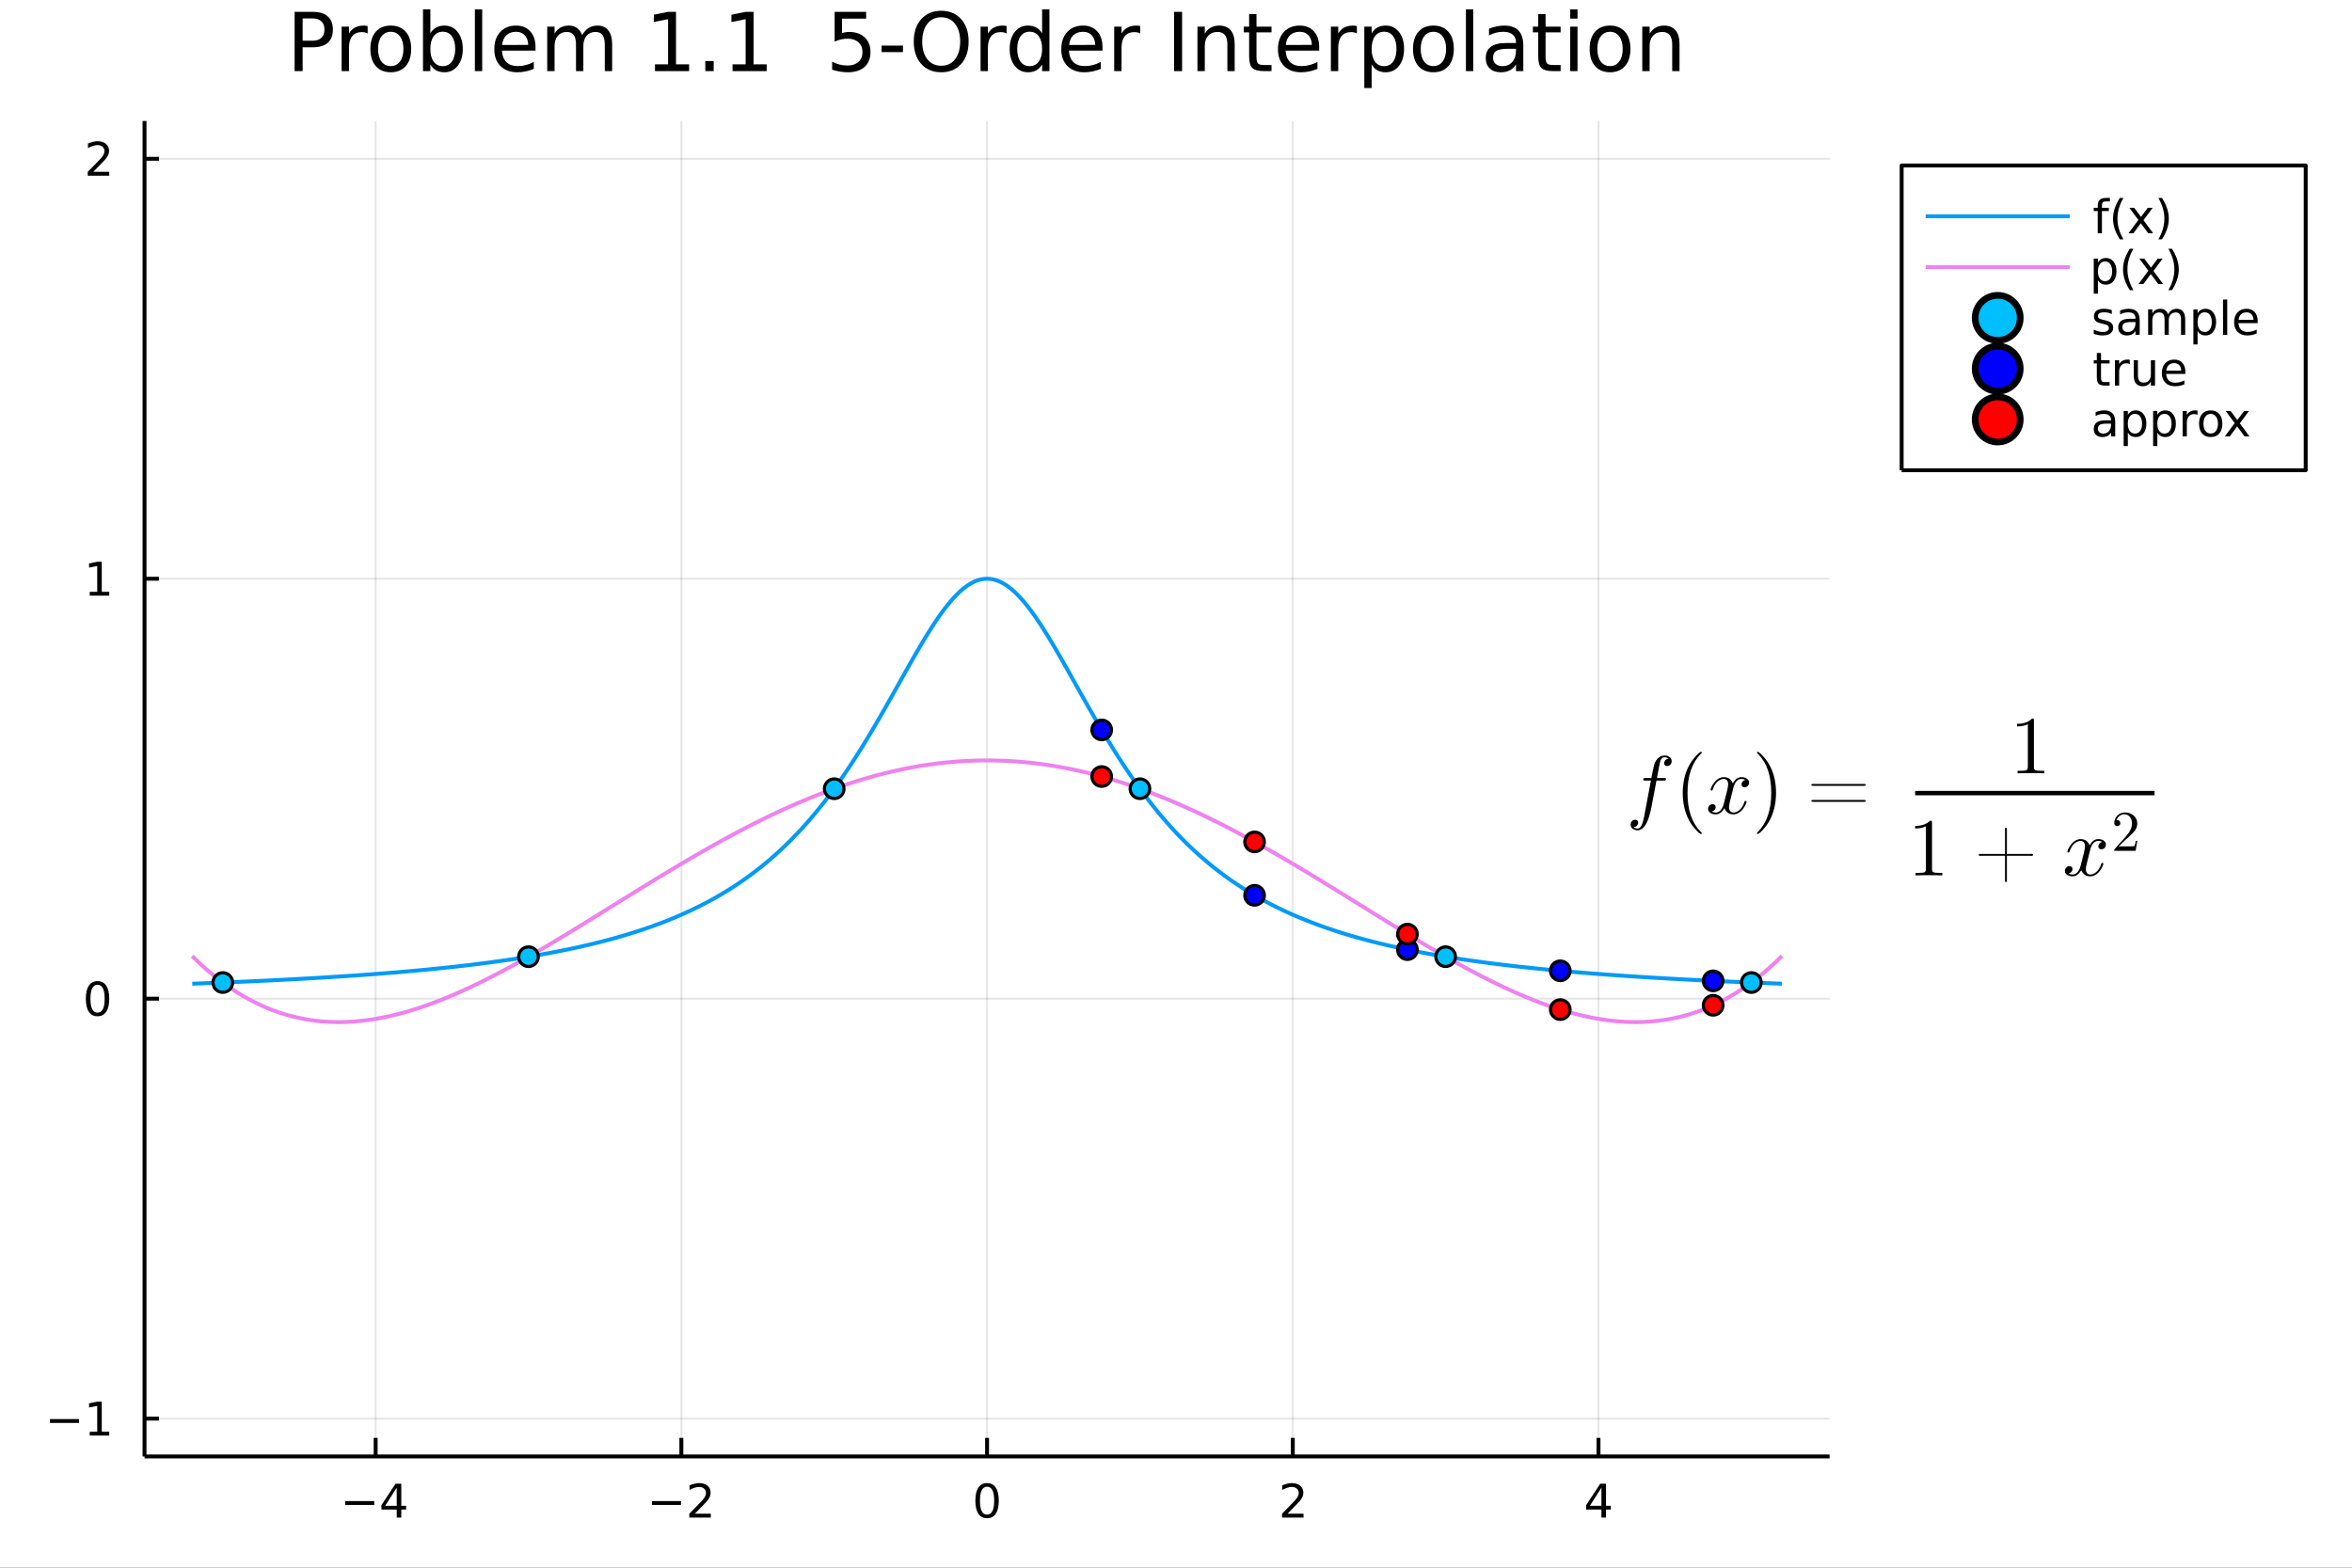 <?xml version="1.0" encoding="utf-8"?>
<svg xmlns="http://www.w3.org/2000/svg" xmlns:xlink="http://www.w3.org/1999/xlink" width="600" height="400" viewBox="0 0 2400 1600">
<rect x="0" y="0" width="2400" height="1600" fill="#333333" stroke="none"/>
<defs>
  <clipPath id="clip430">
    <rect x="0" y="0" width="2400" height="1600"/>
  </clipPath>
</defs>
<path clip-path="url(#clip430)" d="
M0 1600 L2400 1600 L2400 0 L0 0  Z
  " fill="#ffffff" fill-rule="evenodd" fill-opacity="1"/>
<defs>
  <clipPath id="clip431">
    <rect x="480" y="0" width="1681" height="1600"/>
  </clipPath>
</defs>
<path clip-path="url(#clip430)" d="
M147.478 1486.45 L1866.95 1486.45 L1866.95 123.472 L147.478 123.472  Z
  " fill="#ffffff" fill-rule="evenodd" fill-opacity="1"/>
<defs>
  <clipPath id="clip432">
    <rect x="147" y="123" width="1720" height="1364"/>
  </clipPath>
</defs>
<polyline clip-path="url(#clip432)" style="stroke:#000000; stroke-linecap:butt; stroke-linejoin:round; stroke-width:2; stroke-opacity:0.1; fill:none" points="
  383.312,1486.45 383.312,123.472 
  "/>
<polyline clip-path="url(#clip432)" style="stroke:#000000; stroke-linecap:butt; stroke-linejoin:round; stroke-width:2; stroke-opacity:0.1; fill:none" points="
  695.263,1486.45 695.263,123.472 
  "/>
<polyline clip-path="url(#clip432)" style="stroke:#000000; stroke-linecap:butt; stroke-linejoin:round; stroke-width:2; stroke-opacity:0.1; fill:none" points="
  1007.21,1486.45 1007.21,123.472 
  "/>
<polyline clip-path="url(#clip432)" style="stroke:#000000; stroke-linecap:butt; stroke-linejoin:round; stroke-width:2; stroke-opacity:0.1; fill:none" points="
  1319.16,1486.45 1319.16,123.472 
  "/>
<polyline clip-path="url(#clip432)" style="stroke:#000000; stroke-linecap:butt; stroke-linejoin:round; stroke-width:2; stroke-opacity:0.1; fill:none" points="
  1631.11,1486.45 1631.11,123.472 
  "/>
<polyline clip-path="url(#clip430)" style="stroke:#000000; stroke-linecap:butt; stroke-linejoin:round; stroke-width:4; stroke-opacity:1; fill:none" points="
  147.478,1486.45 1866.95,1486.45 
  "/>
<polyline clip-path="url(#clip430)" style="stroke:#000000; stroke-linecap:butt; stroke-linejoin:round; stroke-width:4; stroke-opacity:1; fill:none" points="
  383.312,1486.45 383.312,1467.55 
  "/>
<polyline clip-path="url(#clip430)" style="stroke:#000000; stroke-linecap:butt; stroke-linejoin:round; stroke-width:4; stroke-opacity:1; fill:none" points="
  695.263,1486.45 695.263,1467.55 
  "/>
<polyline clip-path="url(#clip430)" style="stroke:#000000; stroke-linecap:butt; stroke-linejoin:round; stroke-width:4; stroke-opacity:1; fill:none" points="
  1007.21,1486.45 1007.21,1467.55 
  "/>
<polyline clip-path="url(#clip430)" style="stroke:#000000; stroke-linecap:butt; stroke-linejoin:round; stroke-width:4; stroke-opacity:1; fill:none" points="
  1319.16,1486.45 1319.16,1467.55 
  "/>
<polyline clip-path="url(#clip430)" style="stroke:#000000; stroke-linecap:butt; stroke-linejoin:round; stroke-width:4; stroke-opacity:1; fill:none" points="
  1631.11,1486.45 1631.11,1467.55 
  "/>
<path clip-path="url(#clip430)" d="M352.213 1532.02 L381.889 1532.02 L381.889 1535.95 L352.213 1535.95 L352.213 1532.02 Z" fill="#000000" fill-rule="evenodd" fill-opacity="1" /><path clip-path="url(#clip430)" d="M404.828 1518.36 L393.023 1536.81 L404.828 1536.81 L404.828 1518.36 M403.602 1514.29 L409.481 1514.29 L409.481 1536.81 L414.412 1536.81 L414.412 1540.7 L409.481 1540.7 L409.481 1548.85 L404.828 1548.85 L404.828 1540.7 L389.227 1540.7 L389.227 1536.19 L403.602 1514.29 Z" fill="#000000" fill-rule="evenodd" fill-opacity="1" /><path clip-path="url(#clip430)" d="M665.205 1532.02 L694.881 1532.02 L694.881 1535.95 L665.205 1535.95 L665.205 1532.02 Z" fill="#000000" fill-rule="evenodd" fill-opacity="1" /><path clip-path="url(#clip430)" d="M709.001 1544.91 L725.32 1544.91 L725.32 1548.85 L703.376 1548.85 L703.376 1544.91 Q706.038 1542.16 710.621 1537.53 Q715.228 1532.88 716.408 1531.53 Q718.654 1529.01 719.533 1527.27 Q720.436 1525.51 720.436 1523.82 Q720.436 1521.07 718.492 1519.33 Q716.57 1517.6 713.469 1517.6 Q711.27 1517.6 708.816 1518.36 Q706.385 1519.13 703.608 1520.68 L703.608 1515.95 Q706.432 1514.82 708.885 1514.24 Q711.339 1513.66 713.376 1513.66 Q718.746 1513.66 721.941 1516.35 Q725.135 1519.03 725.135 1523.52 Q725.135 1525.65 724.325 1527.57 Q723.538 1529.47 721.432 1532.07 Q720.853 1532.74 717.751 1535.95 Q714.649 1539.15 709.001 1544.91 Z" fill="#000000" fill-rule="evenodd" fill-opacity="1" /><path clip-path="url(#clip430)" d="M1007.21 1517.37 Q1003.6 1517.37 1001.77 1520.93 Q999.968 1524.47 999.968 1531.6 Q999.968 1538.71 1001.77 1542.27 Q1003.6 1545.82 1007.21 1545.82 Q1010.85 1545.82 1012.65 1542.27 Q1014.48 1538.71 1014.48 1531.6 Q1014.48 1524.47 1012.65 1520.93 Q1010.85 1517.37 1007.21 1517.37 M1007.21 1513.66 Q1013.02 1513.66 1016.08 1518.27 Q1019.16 1522.85 1019.16 1531.6 Q1019.16 1540.33 1016.08 1544.94 Q1013.02 1549.52 1007.21 1549.52 Q1001.4 1549.52 998.324 1544.94 Q995.269 1540.33 995.269 1531.6 Q995.269 1522.85 998.324 1518.27 Q1001.4 1513.66 1007.21 1513.66 Z" fill="#000000" fill-rule="evenodd" fill-opacity="1" /><path clip-path="url(#clip430)" d="M1313.82 1544.91 L1330.14 1544.91 L1330.14 1548.85 L1308.19 1548.85 L1308.19 1544.91 Q1310.85 1542.16 1315.44 1537.53 Q1320.04 1532.88 1321.22 1531.53 Q1323.47 1529.01 1324.35 1527.27 Q1325.25 1525.51 1325.25 1523.82 Q1325.25 1521.07 1323.31 1519.33 Q1321.39 1517.6 1318.28 1517.6 Q1316.08 1517.6 1313.63 1518.36 Q1311.2 1519.13 1308.42 1520.68 L1308.42 1515.95 Q1311.25 1514.82 1313.7 1514.24 Q1316.15 1513.66 1318.19 1513.66 Q1323.56 1513.66 1326.76 1516.35 Q1329.95 1519.03 1329.95 1523.52 Q1329.95 1525.65 1329.14 1527.57 Q1328.35 1529.47 1326.25 1532.07 Q1325.67 1532.74 1322.57 1535.95 Q1319.46 1539.15 1313.82 1544.91 Z" fill="#000000" fill-rule="evenodd" fill-opacity="1" /><path clip-path="url(#clip430)" d="M1634.12 1518.36 L1622.32 1536.81 L1634.12 1536.81 L1634.12 1518.36 M1632.9 1514.29 L1638.78 1514.29 L1638.78 1536.81 L1643.71 1536.81 L1643.71 1540.7 L1638.78 1540.7 L1638.78 1548.85 L1634.12 1548.85 L1634.12 1540.7 L1618.52 1540.7 L1618.52 1536.19 L1632.9 1514.29 Z" fill="#000000" fill-rule="evenodd" fill-opacity="1" /><polyline clip-path="url(#clip432)" style="stroke:#000000; stroke-linecap:butt; stroke-linejoin:round; stroke-width:2; stroke-opacity:0.1; fill:none" points="
  147.478,1447.87 1866.95,1447.87 
  "/>
<polyline clip-path="url(#clip432)" style="stroke:#000000; stroke-linecap:butt; stroke-linejoin:round; stroke-width:2; stroke-opacity:0.1; fill:none" points="
  147.478,1019.26 1866.95,1019.26 
  "/>
<polyline clip-path="url(#clip432)" style="stroke:#000000; stroke-linecap:butt; stroke-linejoin:round; stroke-width:2; stroke-opacity:0.1; fill:none" points="
  147.478,590.656 1866.95,590.656 
  "/>
<polyline clip-path="url(#clip432)" style="stroke:#000000; stroke-linecap:butt; stroke-linejoin:round; stroke-width:2; stroke-opacity:0.1; fill:none" points="
  147.478,162.047 1866.95,162.047 
  "/>
<polyline clip-path="url(#clip430)" style="stroke:#000000; stroke-linecap:butt; stroke-linejoin:round; stroke-width:4; stroke-opacity:1; fill:none" points="
  147.478,1486.45 147.478,123.472 
  "/>
<polyline clip-path="url(#clip430)" style="stroke:#000000; stroke-linecap:butt; stroke-linejoin:round; stroke-width:4; stroke-opacity:1; fill:none" points="
  147.478,1447.87 162.213,1447.87 
  "/>
<polyline clip-path="url(#clip430)" style="stroke:#000000; stroke-linecap:butt; stroke-linejoin:round; stroke-width:4; stroke-opacity:1; fill:none" points="
  147.478,1019.26 162.213,1019.26 
  "/>
<polyline clip-path="url(#clip430)" style="stroke:#000000; stroke-linecap:butt; stroke-linejoin:round; stroke-width:4; stroke-opacity:1; fill:none" points="
  147.478,590.656 162.213,590.656 
  "/>
<polyline clip-path="url(#clip430)" style="stroke:#000000; stroke-linecap:butt; stroke-linejoin:round; stroke-width:4; stroke-opacity:1; fill:none" points="
  147.478,162.047 162.213,162.047 
  "/>
<path clip-path="url(#clip430)" d="M50.992 1448.32 L80.668 1448.32 L80.668 1452.26 L50.992 1452.26 L50.992 1448.32 Z" fill="#000000" fill-rule="evenodd" fill-opacity="1" /><path clip-path="url(#clip430)" d="M91.571 1461.22 L99.21 1461.22 L99.21 1434.85 L90.899 1436.52 L90.899 1432.26 L99.163 1430.59 L103.839 1430.59 L103.839 1461.22 L111.478 1461.22 L111.478 1465.15 L91.571 1465.15 L91.571 1461.22 Z" fill="#000000" fill-rule="evenodd" fill-opacity="1" /><path clip-path="url(#clip430)" d="M99.534 1005.06 Q95.922 1005.06 94.094 1008.63 Q92.288 1012.17 92.288 1019.3 Q92.288 1026.41 94.094 1029.97 Q95.922 1033.51 99.534 1033.51 Q103.168 1033.51 104.973 1029.97 Q106.802 1026.41 106.802 1019.3 Q106.802 1012.17 104.973 1008.63 Q103.168 1005.06 99.534 1005.06 M99.534 1001.36 Q105.344 1001.36 108.399 1005.97 Q111.478 1010.55 111.478 1019.3 Q111.478 1028.03 108.399 1032.63 Q105.344 1037.22 99.534 1037.22 Q93.723 1037.22 90.645 1032.63 Q87.589 1028.03 87.589 1019.3 Q87.589 1010.55 90.645 1005.97 Q93.723 1001.36 99.534 1001.36 Z" fill="#000000" fill-rule="evenodd" fill-opacity="1" /><path clip-path="url(#clip430)" d="M91.571 604 L99.21 604 L99.21 577.635 L90.899 579.302 L90.899 575.042 L99.163 573.376 L103.839 573.376 L103.839 604 L111.478 604 L111.478 607.936 L91.571 607.936 L91.571 604 Z" fill="#000000" fill-rule="evenodd" fill-opacity="1" /><path clip-path="url(#clip430)" d="M95.159 175.392 L111.478 175.392 L111.478 179.327 L89.534 179.327 L89.534 175.392 Q92.196 172.637 96.779 168.008 Q101.385 163.355 102.566 162.012 Q104.811 159.489 105.691 157.753 Q106.594 155.994 106.594 154.304 Q106.594 151.549 104.649 149.813 Q102.728 148.077 99.626 148.077 Q97.427 148.077 94.973 148.841 Q92.543 149.605 89.765 151.156 L89.765 146.434 Q92.589 145.299 95.043 144.721 Q97.496 144.142 99.534 144.142 Q104.904 144.142 108.098 146.827 Q111.293 149.512 111.293 154.003 Q111.293 156.133 110.483 158.054 Q109.696 159.952 107.589 162.545 Q107.01 163.216 103.909 166.433 Q100.807 169.628 95.159 175.392 Z" fill="#000000" fill-rule="evenodd" fill-opacity="1" /><path clip-path="url(#clip430)" d="M308.817 18.82 L308.817 41.546 L319.106 41.546 Q324.818 41.546 327.937 38.589 Q331.056 35.632 331.056 30.163 Q331.056 24.735 327.937 21.778 Q324.818 18.82 319.106 18.82 L308.817 18.82 M300.634 12.096 L319.106 12.096 Q329.274 12.096 334.459 16.714 Q339.685 21.292 339.685 30.163 Q339.685 39.115 334.459 43.693 Q329.274 48.271 319.106 48.271 L308.817 48.271 L308.817 72.576 L300.634 72.576 L300.634 12.096 Z" fill="#000000" fill-rule="evenodd" fill-opacity="1" /><path clip-path="url(#clip430)" d="M375.171 34.173 Q373.915 33.444 372.416 33.12 Q370.958 32.756 369.175 32.756 Q362.856 32.756 359.453 36.888 Q356.091 40.979 356.091 48.676 L356.091 72.576 L348.597 72.576 L348.597 27.206 L356.091 27.206 L356.091 34.254 Q358.44 30.122 362.208 28.138 Q365.975 26.112 371.363 26.112 Q372.133 26.112 373.064 26.234 Q373.996 26.315 375.13 26.517 L375.171 34.173 Z" fill="#000000" fill-rule="evenodd" fill-opacity="1" /><path clip-path="url(#clip430)" d="M398.747 32.431 Q392.752 32.431 389.268 37.131 Q385.784 41.789 385.784 49.931 Q385.784 58.074 389.227 62.773 Q392.711 67.431 398.747 67.431 Q404.702 67.431 408.186 62.732 Q411.669 58.033 411.669 49.931 Q411.669 41.87 408.186 37.171 Q404.702 32.431 398.747 32.431 M398.747 26.112 Q408.469 26.112 414.019 32.431 Q419.569 38.751 419.569 49.931 Q419.569 61.071 414.019 67.431 Q408.469 73.751 398.747 73.751 Q388.984 73.751 383.435 67.431 Q377.925 61.071 377.925 49.931 Q377.925 38.751 383.435 32.431 Q388.984 26.112 398.747 26.112 Z" fill="#000000" fill-rule="evenodd" fill-opacity="1" /><path clip-path="url(#clip430)" d="M464.493 49.931 Q464.493 41.708 461.09 37.05 Q457.728 32.35 451.814 32.35 Q445.899 32.35 442.497 37.05 Q439.134 41.708 439.134 49.931 Q439.134 58.155 442.497 62.854 Q445.899 67.512 451.814 67.512 Q457.728 67.512 461.09 62.854 Q464.493 58.155 464.493 49.931 M439.134 34.092 Q441.484 30.041 445.049 28.097 Q448.654 26.112 453.637 26.112 Q461.901 26.112 467.045 32.675 Q472.23 39.237 472.23 49.931 Q472.23 60.626 467.045 67.188 Q461.901 73.751 453.637 73.751 Q448.654 73.751 445.049 71.806 Q441.484 69.821 439.134 65.77 L439.134 72.576 L431.64 72.576 L431.64 9.544 L439.134 9.544 L439.134 34.092 Z" fill="#000000" fill-rule="evenodd" fill-opacity="1" /><path clip-path="url(#clip430)" d="M484.586 9.544 L492.039 9.544 L492.039 72.576 L484.586 72.576 L484.586 9.544 Z" fill="#000000" fill-rule="evenodd" fill-opacity="1" /><path clip-path="url(#clip430)" d="M546.443 48.028 L546.443 51.673 L512.172 51.673 Q512.658 59.37 516.79 63.421 Q520.963 67.431 528.376 67.431 Q532.67 67.431 536.68 66.378 Q540.731 65.325 544.701 63.218 L544.701 70.267 Q540.691 71.968 536.478 72.86 Q532.265 73.751 527.93 73.751 Q517.074 73.751 510.714 67.431 Q504.395 61.112 504.395 50.337 Q504.395 39.197 510.39 32.675 Q516.426 26.112 526.634 26.112 Q535.789 26.112 541.096 32.026 Q546.443 37.9 546.443 48.028 M538.989 45.84 Q538.908 39.723 535.546 36.077 Q532.224 32.431 526.715 32.431 Q520.477 32.431 516.709 35.956 Q512.982 39.48 512.415 45.88 L538.989 45.84 Z" fill="#000000" fill-rule="evenodd" fill-opacity="1" /><path clip-path="url(#clip430)" d="M594.001 35.915 Q596.796 30.892 600.685 28.502 Q604.573 26.112 609.84 26.112 Q616.929 26.112 620.777 31.095 Q624.625 36.037 624.625 45.192 L624.625 72.576 L617.131 72.576 L617.131 45.435 Q617.131 38.913 614.822 35.753 Q612.513 32.594 607.774 32.594 Q601.981 32.594 598.619 36.442 Q595.256 40.29 595.256 46.934 L595.256 72.576 L587.762 72.576 L587.762 45.435 Q587.762 38.873 585.453 35.753 Q583.144 32.594 578.324 32.594 Q572.612 32.594 569.25 36.482 Q565.887 40.331 565.887 46.934 L565.887 72.576 L558.393 72.576 L558.393 27.206 L565.887 27.206 L565.887 34.254 Q568.439 30.082 572.004 28.097 Q575.569 26.112 580.471 26.112 Q585.413 26.112 588.856 28.624 Q592.34 31.135 594.001 35.915 Z" fill="#000000" fill-rule="evenodd" fill-opacity="1" /><path clip-path="url(#clip430)" d="M668.335 65.689 L681.703 65.689 L681.703 19.55 L667.16 22.466 L667.16 15.013 L681.622 12.096 L689.804 12.096 L689.804 65.689 L703.172 65.689 L703.172 72.576 L668.335 72.576 L668.335 65.689 Z" fill="#000000" fill-rule="evenodd" fill-opacity="1" /><path clip-path="url(#clip430)" d="M719.7 62.287 L728.248 62.287 L728.248 72.576 L719.7 72.576 L719.7 62.287 Z" fill="#000000" fill-rule="evenodd" fill-opacity="1" /><path clip-path="url(#clip430)" d="M747.489 65.689 L760.857 65.689 L760.857 19.55 L746.315 22.466 L746.315 15.013 L760.776 12.096 L768.959 12.096 L768.959 65.689 L782.327 65.689 L782.327 72.576 L747.489 72.576 L747.489 65.689 Z" fill="#000000" fill-rule="evenodd" fill-opacity="1" /><path clip-path="url(#clip430)" d="M851.679 12.096 L883.802 12.096 L883.802 18.983 L859.173 18.983 L859.173 33.809 Q860.955 33.201 862.738 32.918 Q864.52 32.594 866.302 32.594 Q876.43 32.594 882.344 38.143 Q888.258 43.693 888.258 53.172 Q888.258 62.935 882.182 68.363 Q876.106 73.751 865.047 73.751 Q861.239 73.751 857.269 73.103 Q853.339 72.454 849.126 71.158 L849.126 62.935 Q852.772 64.92 856.661 65.892 Q860.55 66.864 864.885 66.864 Q871.893 66.864 875.984 63.178 Q880.075 59.492 880.075 53.172 Q880.075 46.853 875.984 43.166 Q871.893 39.48 864.885 39.48 Q861.603 39.48 858.322 40.209 Q855.081 40.938 851.679 42.478 L851.679 12.096 Z" fill="#000000" fill-rule="evenodd" fill-opacity="1" /><path clip-path="url(#clip430)" d="M899.56 46.529 L921.395 46.529 L921.395 53.172 L899.56 53.172 L899.56 46.529 Z" fill="#000000" fill-rule="evenodd" fill-opacity="1" /><path clip-path="url(#clip430)" d="M960.445 17.646 Q951.533 17.646 946.267 24.289 Q941.042 30.933 941.042 42.397 Q941.042 53.82 946.267 60.464 Q951.533 67.107 960.445 67.107 Q969.357 67.107 974.542 60.464 Q979.768 53.82 979.768 42.397 Q979.768 30.933 974.542 24.289 Q969.357 17.646 960.445 17.646 M960.445 11.002 Q973.165 11.002 980.781 19.55 Q988.397 28.057 988.397 42.397 Q988.397 56.697 980.781 65.244 Q973.165 73.751 960.445 73.751 Q947.685 73.751 940.029 65.244 Q932.413 56.737 932.413 42.397 Q932.413 28.057 940.029 19.55 Q947.685 11.002 960.445 11.002 Z" fill="#000000" fill-rule="evenodd" fill-opacity="1" /><path clip-path="url(#clip430)" d="M1027.16 34.173 Q1025.91 33.444 1024.41 33.12 Q1022.95 32.756 1021.17 32.756 Q1014.85 32.756 1011.45 36.888 Q1008.08 40.979 1008.08 48.676 L1008.08 72.576 L1000.59 72.576 L1000.59 27.206 L1008.08 27.206 L1008.08 34.254 Q1010.43 30.122 1014.2 28.138 Q1017.97 26.112 1023.36 26.112 Q1024.13 26.112 1025.06 26.234 Q1025.99 26.315 1027.12 26.517 L1027.16 34.173 Z" fill="#000000" fill-rule="evenodd" fill-opacity="1" /><path clip-path="url(#clip430)" d="M1063.38 34.092 L1063.38 9.544 L1070.83 9.544 L1070.83 72.576 L1063.38 72.576 L1063.38 65.77 Q1061.03 69.821 1057.42 71.806 Q1053.86 73.751 1048.84 73.751 Q1040.61 73.751 1035.43 67.188 Q1030.28 60.626 1030.28 49.931 Q1030.28 39.237 1035.43 32.675 Q1040.61 26.112 1048.84 26.112 Q1053.86 26.112 1057.42 28.097 Q1061.03 30.041 1063.38 34.092 M1037.98 49.931 Q1037.98 58.155 1041.34 62.854 Q1044.74 67.512 1050.66 67.512 Q1056.57 67.512 1059.98 62.854 Q1063.38 58.155 1063.38 49.931 Q1063.38 41.708 1059.98 37.05 Q1056.57 32.35 1050.66 32.35 Q1044.74 32.35 1041.34 37.05 Q1037.98 41.708 1037.98 49.931 Z" fill="#000000" fill-rule="evenodd" fill-opacity="1" /><path clip-path="url(#clip430)" d="M1124.99 48.028 L1124.99 51.673 L1090.72 51.673 Q1091.21 59.37 1095.34 63.421 Q1099.51 67.431 1106.93 67.431 Q1111.22 67.431 1115.23 66.378 Q1119.28 65.325 1123.25 63.218 L1123.25 70.267 Q1119.24 71.968 1115.03 72.86 Q1110.81 73.751 1106.48 73.751 Q1095.62 73.751 1089.26 67.431 Q1082.94 61.112 1082.94 50.337 Q1082.94 39.197 1088.94 32.675 Q1094.98 26.112 1105.18 26.112 Q1114.34 26.112 1119.65 32.026 Q1124.99 37.9 1124.99 48.028 M1117.54 45.84 Q1117.46 39.723 1114.1 36.077 Q1110.77 32.431 1105.27 32.431 Q1099.03 32.431 1095.26 35.956 Q1091.53 39.48 1090.97 45.88 L1117.54 45.84 Z" fill="#000000" fill-rule="evenodd" fill-opacity="1" /><path clip-path="url(#clip430)" d="M1163.52 34.173 Q1162.26 33.444 1160.76 33.12 Q1159.3 32.756 1157.52 32.756 Q1151.2 32.756 1147.8 36.888 Q1144.44 40.979 1144.44 48.676 L1144.44 72.576 L1136.94 72.576 L1136.94 27.206 L1144.44 27.206 L1144.44 34.254 Q1146.79 30.122 1150.55 28.138 Q1154.32 26.112 1159.71 26.112 Q1160.48 26.112 1161.41 26.234 Q1162.34 26.315 1163.48 26.517 L1163.52 34.173 Z" fill="#000000" fill-rule="evenodd" fill-opacity="1" /><path clip-path="url(#clip430)" d="M1198.03 12.096 L1206.21 12.096 L1206.21 72.576 L1198.03 72.576 L1198.03 12.096 Z" fill="#000000" fill-rule="evenodd" fill-opacity="1" /><path clip-path="url(#clip430)" d="M1259.89 45.192 L1259.89 72.576 L1252.43 72.576 L1252.43 45.435 Q1252.43 38.994 1249.92 35.794 Q1247.41 32.594 1242.39 32.594 Q1236.35 32.594 1232.87 36.442 Q1229.38 40.29 1229.38 46.934 L1229.38 72.576 L1221.89 72.576 L1221.89 27.206 L1229.38 27.206 L1229.38 34.254 Q1232.06 30.163 1235.66 28.138 Q1239.31 26.112 1244.05 26.112 Q1251.87 26.112 1255.88 30.973 Q1259.89 35.794 1259.89 45.192 Z" fill="#000000" fill-rule="evenodd" fill-opacity="1" /><path clip-path="url(#clip430)" d="M1282.13 14.324 L1282.13 27.206 L1297.48 27.206 L1297.48 32.999 L1282.13 32.999 L1282.13 57.628 Q1282.13 63.178 1283.63 64.758 Q1285.17 66.338 1289.82 66.338 L1297.48 66.338 L1297.48 72.576 L1289.82 72.576 Q1281.2 72.576 1277.91 69.376 Q1274.63 66.135 1274.63 57.628 L1274.63 32.999 L1269.16 32.999 L1269.16 27.206 L1274.63 27.206 L1274.63 14.324 L1282.13 14.324 Z" fill="#000000" fill-rule="evenodd" fill-opacity="1" /><path clip-path="url(#clip430)" d="M1346.09 48.028 L1346.09 51.673 L1311.82 51.673 Q1312.31 59.37 1316.44 63.421 Q1320.61 67.431 1328.02 67.431 Q1332.32 67.431 1336.33 66.378 Q1340.38 65.325 1344.35 63.218 L1344.35 70.267 Q1340.34 71.968 1336.13 72.86 Q1331.91 73.751 1327.58 73.751 Q1316.72 73.751 1310.36 67.431 Q1304.04 61.112 1304.04 50.337 Q1304.04 39.197 1310.04 32.675 Q1316.07 26.112 1326.28 26.112 Q1335.44 26.112 1340.74 32.026 Q1346.09 37.9 1346.09 48.028 M1338.64 45.84 Q1338.56 39.723 1335.19 36.077 Q1331.87 32.431 1326.36 32.431 Q1320.13 32.431 1316.36 35.956 Q1312.63 39.48 1312.06 45.88 L1338.64 45.84 Z" fill="#000000" fill-rule="evenodd" fill-opacity="1" /><path clip-path="url(#clip430)" d="M1384.62 34.173 Q1383.36 33.444 1381.86 33.12 Q1380.4 32.756 1378.62 32.756 Q1372.3 32.756 1368.9 36.888 Q1365.54 40.979 1365.54 48.676 L1365.54 72.576 L1358.04 72.576 L1358.04 27.206 L1365.54 27.206 L1365.54 34.254 Q1367.89 30.122 1371.65 28.138 Q1375.42 26.112 1380.81 26.112 Q1381.58 26.112 1382.51 26.234 Q1383.44 26.315 1384.58 26.517 L1384.62 34.173 Z" fill="#000000" fill-rule="evenodd" fill-opacity="1" /><path clip-path="url(#clip430)" d="M1399.64 65.77 L1399.64 89.833 L1392.15 89.833 L1392.15 27.206 L1399.64 27.206 L1399.64 34.092 Q1401.99 30.041 1405.56 28.097 Q1409.16 26.112 1414.15 26.112 Q1422.41 26.112 1427.56 32.675 Q1432.74 39.237 1432.74 49.931 Q1432.74 60.626 1427.56 67.188 Q1422.41 73.751 1414.15 73.751 Q1409.16 73.751 1405.56 71.806 Q1401.99 69.821 1399.64 65.77 M1425 49.931 Q1425 41.708 1421.6 37.05 Q1418.24 32.35 1412.32 32.35 Q1406.41 32.35 1403.01 37.05 Q1399.64 41.708 1399.64 49.931 Q1399.64 58.155 1403.01 62.854 Q1406.41 67.512 1412.32 67.512 Q1418.24 67.512 1421.6 62.854 Q1425 58.155 1425 49.931 Z" fill="#000000" fill-rule="evenodd" fill-opacity="1" /><path clip-path="url(#clip430)" d="M1462.68 32.431 Q1456.68 32.431 1453.2 37.131 Q1449.71 41.789 1449.71 49.931 Q1449.71 58.074 1453.16 62.773 Q1456.64 67.431 1462.68 67.431 Q1468.63 67.431 1472.12 62.732 Q1475.6 58.033 1475.6 49.931 Q1475.6 41.87 1472.12 37.171 Q1468.63 32.431 1462.68 32.431 M1462.68 26.112 Q1472.4 26.112 1477.95 32.431 Q1483.5 38.751 1483.5 49.931 Q1483.5 61.071 1477.95 67.431 Q1472.4 73.751 1462.68 73.751 Q1452.91 73.751 1447.36 67.431 Q1441.85 61.071 1441.85 49.931 Q1441.85 38.751 1447.36 32.431 Q1452.91 26.112 1462.68 26.112 Z" fill="#000000" fill-rule="evenodd" fill-opacity="1" /><path clip-path="url(#clip430)" d="M1495.85 9.544 L1503.31 9.544 L1503.31 72.576 L1495.85 72.576 L1495.85 9.544 Z" fill="#000000" fill-rule="evenodd" fill-opacity="1" /><path clip-path="url(#clip430)" d="M1539.52 49.769 Q1530.49 49.769 1527 51.835 Q1523.52 53.901 1523.52 58.884 Q1523.52 62.854 1526.11 65.203 Q1528.75 67.512 1533.24 67.512 Q1539.44 67.512 1543.17 63.137 Q1546.94 58.722 1546.94 51.43 L1546.94 49.769 L1539.52 49.769 M1554.39 46.691 L1554.39 72.576 L1546.94 72.576 L1546.94 65.689 Q1544.38 69.821 1540.58 71.806 Q1536.77 73.751 1531.26 73.751 Q1524.29 73.751 1520.16 69.862 Q1516.07 65.933 1516.07 59.37 Q1516.07 51.714 1521.17 47.825 Q1526.32 43.936 1536.48 43.936 L1546.94 43.936 L1546.94 43.207 Q1546.94 38.062 1543.53 35.267 Q1540.17 32.431 1534.05 32.431 Q1530.16 32.431 1526.48 33.363 Q1522.79 34.295 1519.39 36.158 L1519.39 29.272 Q1523.48 27.692 1527.33 26.922 Q1531.18 26.112 1534.82 26.112 Q1544.67 26.112 1549.53 31.216 Q1554.39 36.32 1554.39 46.691 Z" fill="#000000" fill-rule="evenodd" fill-opacity="1" /><path clip-path="url(#clip430)" d="M1577.11 14.324 L1577.11 27.206 L1592.47 27.206 L1592.47 32.999 L1577.11 32.999 L1577.11 57.628 Q1577.11 63.178 1578.61 64.758 Q1580.15 66.338 1584.81 66.338 L1592.47 66.338 L1592.47 72.576 L1584.81 72.576 Q1576.18 72.576 1572.9 69.376 Q1569.62 66.135 1569.62 57.628 L1569.62 32.999 L1564.15 32.999 L1564.15 27.206 L1569.62 27.206 L1569.62 14.324 L1577.11 14.324 Z" fill="#000000" fill-rule="evenodd" fill-opacity="1" /><path clip-path="url(#clip430)" d="M1602.27 27.206 L1609.72 27.206 L1609.72 72.576 L1602.27 72.576 L1602.27 27.206 M1602.27 9.544 L1609.72 9.544 L1609.72 18.983 L1602.27 18.983 L1602.27 9.544 Z" fill="#000000" fill-rule="evenodd" fill-opacity="1" /><path clip-path="url(#clip430)" d="M1642.9 32.431 Q1636.91 32.431 1633.42 37.131 Q1629.94 41.789 1629.94 49.931 Q1629.94 58.074 1633.38 62.773 Q1636.87 67.431 1642.9 67.431 Q1648.86 67.431 1652.34 62.732 Q1655.82 58.033 1655.82 49.931 Q1655.82 41.87 1652.34 37.171 Q1648.86 32.431 1642.9 32.431 M1642.9 26.112 Q1652.62 26.112 1658.17 32.431 Q1663.72 38.751 1663.72 49.931 Q1663.72 61.071 1658.17 67.431 Q1652.62 73.751 1642.9 73.751 Q1633.14 73.751 1627.59 67.431 Q1622.08 61.071 1622.08 49.931 Q1622.08 38.751 1627.59 32.431 Q1633.14 26.112 1642.9 26.112 Z" fill="#000000" fill-rule="evenodd" fill-opacity="1" /><path clip-path="url(#clip430)" d="M1713.79 45.192 L1713.79 72.576 L1706.34 72.576 L1706.34 45.435 Q1706.34 38.994 1703.83 35.794 Q1701.32 32.594 1696.29 32.594 Q1690.26 32.594 1686.77 36.442 Q1683.29 40.29 1683.29 46.934 L1683.29 72.576 L1675.79 72.576 L1675.79 27.206 L1683.29 27.206 L1683.29 34.254 Q1685.96 30.163 1689.57 28.138 Q1693.21 26.112 1697.95 26.112 Q1705.77 26.112 1709.78 30.973 Q1713.79 35.794 1713.79 45.192 Z" fill="#000000" fill-rule="evenodd" fill-opacity="1" /><polyline clip-path="url(#clip432)" style="stroke:#009af9; stroke-linecap:butt; stroke-linejoin:round; stroke-width:4; stroke-opacity:1; fill:none" points="
  196.142,1003.98 199.262,1003.86 202.381,1003.75 205.501,1003.63 208.62,1003.52 211.74,1003.4 214.859,1003.28 217.979,1003.15 221.098,1003.03 224.218,1002.91 
  227.337,1002.78 230.457,1002.65 233.576,1002.52 236.696,1002.39 239.815,1002.26 242.935,1002.13 246.054,1001.99 249.174,1001.86 252.293,1001.72 255.413,1001.58 
  258.532,1001.44 261.652,1001.29 264.771,1001.15 267.891,1001 271.01,1000.85 274.13,1000.7 277.249,1000.55 280.369,1000.4 283.488,1000.24 286.608,1000.08 
  289.727,999.923 292.847,999.761 295.966,999.598 299.086,999.432 302.205,999.264 305.325,999.095 308.444,998.923 311.564,998.749 314.683,998.572 317.803,998.394 
  320.922,998.213 324.042,998.03 327.161,997.844 330.281,997.656 333.4,997.466 336.52,997.273 339.639,997.078 342.759,996.88 345.878,996.679 348.998,996.476 
  352.117,996.27 355.237,996.062 358.356,995.85 361.476,995.636 364.595,995.419 367.715,995.199 370.834,994.976 373.954,994.749 377.073,994.52 380.193,994.288 
  383.312,994.052 386.432,993.813 389.551,993.571 392.671,993.325 395.79,993.076 398.91,992.823 402.029,992.567 405.149,992.307 408.268,992.044 411.388,991.776 
  414.507,991.505 417.627,991.229 420.746,990.95 423.866,990.667 426.985,990.379 430.105,990.087 433.224,989.791 436.344,989.491 439.463,989.186 442.583,988.876 
  445.702,988.562 448.822,988.243 451.941,987.919 455.061,987.59 458.18,987.256 461.3,986.917 464.419,986.572 467.539,986.222 470.658,985.867 473.778,985.506 
  476.897,985.139 480.017,984.767 483.136,984.389 486.256,984.004 489.375,983.614 492.495,983.217 495.614,982.813 498.734,982.403 501.853,981.986 504.973,981.563 
  508.092,981.132 511.212,980.694 514.332,980.249 517.451,979.796 520.571,979.336 523.69,978.868 526.81,978.392 529.929,977.907 533.049,977.415 536.168,976.913 
  539.288,976.403 542.407,975.885 545.527,975.357 548.646,974.819 551.766,974.273 554.885,973.716 558.005,973.15 561.124,972.573 564.244,971.986 567.363,971.388 
  570.483,970.779 573.602,970.159 576.722,969.528 579.841,968.885 582.961,968.23 586.08,967.562 589.2,966.883 592.319,966.19 595.439,965.484 598.558,964.764 
  601.678,964.031 604.797,963.284 607.917,962.522 611.036,961.745 614.156,960.953 617.275,960.146 620.395,959.322 623.514,958.483 626.634,957.626 629.753,956.752 
  632.873,955.861 635.992,954.951 639.112,954.023 642.231,953.076 645.351,952.11 648.47,951.123 651.59,950.116 654.709,949.088 657.829,948.039 660.948,946.967 
  664.068,945.872 667.187,944.755 670.307,943.613 673.426,942.447 676.546,941.256 679.665,940.039 682.785,938.796 685.904,937.525 689.024,936.226 692.143,934.899 
  695.263,933.543 698.382,932.156 701.502,930.738 704.621,929.289 707.741,927.806 710.86,926.291 713.98,924.741 717.099,923.155 720.219,921.533 723.338,919.875 
  726.458,918.177 729.577,916.441 732.697,914.664 735.816,912.846 738.936,910.986 742.055,909.082 745.175,907.134 748.294,905.139 751.414,903.098 754.533,901.008 
  757.653,898.869 760.772,896.679 763.892,894.437 767.011,892.141 770.131,889.791 773.25,887.385 776.37,884.921 779.489,882.399 782.609,879.816 785.728,877.172 
  788.848,874.464 791.967,871.692 795.087,868.854 798.206,865.949 801.326,862.975 804.445,859.93 807.565,856.814 810.684,853.625 813.804,850.361 816.923,847.022 
  820.043,843.605 823.162,840.11 826.282,836.536 829.401,832.88 832.521,829.143 835.64,825.324 838.76,821.421 841.879,817.433 844.999,813.361 848.118,809.203 
  851.238,804.96 854.357,800.631 857.477,796.217 860.596,791.717 863.716,787.132 866.835,782.464 869.955,777.713 873.074,772.881 876.194,767.969 879.313,762.981 
  882.433,757.918 885.552,752.783 888.672,747.58 891.791,742.314 894.911,736.988 898.03,731.607 901.15,726.179 904.269,720.707 907.389,715.2 910.508,709.665 
  913.628,704.111 916.747,698.545 919.867,692.979 922.986,687.421 926.106,681.883 929.225,676.377 932.345,670.915 935.464,665.51 938.584,660.175 941.703,654.925 
  944.823,649.774 947.942,644.737 951.062,639.83 954.181,635.069 957.301,630.468 960.42,626.045 963.54,621.816 966.659,617.795 969.779,613.999 972.898,610.443 
  976.018,607.141 979.137,604.107 982.257,601.354 985.376,598.895 988.496,596.74 991.616,594.899 994.735,593.381 997.855,592.193 1000.97,591.34 1004.09,590.827 
  1007.21,590.656 1010.33,590.827 1013.45,591.34 1016.57,592.193 1019.69,593.381 1022.81,594.899 1025.93,596.74 1029.05,598.895 1032.17,601.354 1035.29,604.107 
  1038.41,607.141 1041.53,610.443 1044.65,613.999 1047.77,617.795 1050.89,621.816 1054.01,626.045 1057.13,630.468 1060.24,635.069 1063.36,639.83 1066.48,644.737 
  1069.6,649.774 1072.72,654.925 1075.84,660.175 1078.96,665.51 1082.08,670.915 1085.2,676.377 1088.32,681.883 1091.44,687.421 1094.56,692.979 1097.68,698.545 
  1100.8,704.111 1103.92,709.665 1107.04,715.2 1110.16,720.707 1113.28,726.179 1116.4,731.607 1119.52,736.988 1122.63,742.314 1125.75,747.58 1128.87,752.783 
  1131.99,757.918 1135.11,762.981 1138.23,767.969 1141.35,772.881 1144.47,777.713 1147.59,782.464 1150.71,787.132 1153.83,791.717 1156.95,796.217 1160.07,800.631 
  1163.19,804.96 1166.31,809.203 1169.43,813.361 1172.55,817.433 1175.67,821.421 1178.79,825.324 1181.91,829.143 1185.02,832.88 1188.14,836.536 1191.26,840.11 
  1194.38,843.605 1197.5,847.022 1200.62,850.361 1203.74,853.625 1206.86,856.814 1209.98,859.93 1213.1,862.975 1216.22,865.949 1219.34,868.854 1222.46,871.692 
  1225.58,874.464 1228.7,877.172 1231.82,879.816 1234.94,882.399 1238.06,884.921 1241.18,887.385 1244.3,889.791 1247.41,892.141 1250.53,894.437 1253.65,896.679 
  1256.77,898.869 1259.89,901.008 1263.01,903.098 1266.13,905.139 1269.25,907.134 1272.37,909.082 1275.49,910.986 1278.61,912.846 1281.73,914.664 1284.85,916.441 
  1287.97,918.177 1291.09,919.875 1294.21,921.533 1297.33,923.155 1300.45,924.741 1303.57,926.291 1306.69,927.806 1309.8,929.289 1312.92,930.738 1316.04,932.156 
  1319.16,933.543 1322.28,934.899 1325.4,936.226 1328.52,937.525 1331.64,938.796 1334.76,940.039 1337.88,941.256 1341,942.447 1344.12,943.613 1347.24,944.755 
  1350.36,945.872 1353.48,946.967 1356.6,948.039 1359.72,949.088 1362.84,950.116 1365.96,951.123 1369.08,952.11 1372.19,953.076 1375.31,954.023 1378.43,954.951 
  1381.55,955.861 1384.67,956.752 1387.79,957.626 1390.91,958.483 1394.03,959.322 1397.15,960.146 1400.27,960.953 1403.39,961.745 1406.51,962.522 1409.63,963.284 
  1412.75,964.031 1415.87,964.764 1418.99,965.484 1422.11,966.19 1425.23,966.883 1428.35,967.562 1431.47,968.23 1434.58,968.885 1437.7,969.528 1440.82,970.159 
  1443.94,970.779 1447.06,971.388 1450.18,971.986 1453.3,972.573 1456.42,973.15 1459.54,973.716 1462.66,974.273 1465.78,974.819 1468.9,975.357 1472.02,975.885 
  1475.14,976.403 1478.26,976.913 1481.38,977.415 1484.5,977.907 1487.62,978.392 1490.74,978.868 1493.86,979.336 1496.98,979.796 1500.09,980.249 1503.21,980.694 
  1506.33,981.132 1509.45,981.563 1512.57,981.986 1515.69,982.403 1518.81,982.813 1521.93,983.217 1525.05,983.614 1528.17,984.004 1531.29,984.389 1534.41,984.767 
  1537.53,985.139 1540.65,985.506 1543.77,985.867 1546.89,986.222 1550.01,986.572 1553.13,986.917 1556.25,987.256 1559.37,987.59 1562.48,987.919 1565.6,988.243 
  1568.72,988.562 1571.84,988.876 1574.96,989.186 1578.08,989.491 1581.2,989.791 1584.32,990.087 1587.44,990.379 1590.56,990.667 1593.68,990.95 1596.8,991.229 
  1599.92,991.505 1603.04,991.776 1606.16,992.044 1609.28,992.307 1612.4,992.567 1615.52,992.823 1618.64,993.076 1621.76,993.325 1624.87,993.571 1627.99,993.813 
  1631.11,994.052 1634.23,994.288 1637.35,994.52 1640.47,994.749 1643.59,994.976 1646.71,995.199 1649.83,995.419 1652.95,995.636 1656.07,995.85 1659.19,996.062 
  1662.31,996.27 1665.43,996.476 1668.55,996.679 1671.67,996.88 1674.79,997.078 1677.91,997.273 1681.03,997.466 1684.15,997.656 1687.26,997.844 1690.38,998.03 
  1693.5,998.213 1696.62,998.394 1699.74,998.572 1702.86,998.749 1705.98,998.923 1709.1,999.095 1712.22,999.264 1715.34,999.432 1718.46,999.598 1721.58,999.761 
  1724.7,999.923 1727.82,1000.08 1730.94,1000.24 1734.06,1000.4 1737.18,1000.55 1740.3,1000.7 1743.42,1000.85 1746.54,1001 1749.65,1001.15 1752.77,1001.29 
  1755.89,1001.44 1759.01,1001.58 1762.13,1001.72 1765.25,1001.86 1768.37,1001.99 1771.49,1002.13 1774.61,1002.26 1777.73,1002.39 1780.85,1002.52 1783.97,1002.65 
  1787.09,1002.78 1790.21,1002.91 1793.33,1003.03 1796.45,1003.15 1799.57,1003.28 1802.69,1003.4 1805.81,1003.52 1808.93,1003.63 1812.04,1003.75 1815.16,1003.86 
  1818.28,1003.98 
  "/>
<polyline clip-path="url(#clip432)" style="stroke:#ee82ee; stroke-linecap:butt; stroke-linejoin:round; stroke-width:4; stroke-opacity:1; fill:none" points="
  196.142,975.809 199.262,978.867 202.381,981.843 205.501,984.737 208.62,987.55 211.74,990.284 214.859,992.938 217.979,995.514 221.098,998.012 224.218,1000.43 
  227.337,1002.78 230.457,1005.05 233.576,1007.25 236.696,1009.37 239.815,1011.42 242.935,1013.4 246.054,1015.3 249.174,1017.14 252.293,1018.9 255.413,1020.6 
  258.532,1022.23 261.652,1023.79 264.771,1025.29 267.891,1026.72 271.01,1028.08 274.13,1029.38 277.249,1030.62 280.369,1031.79 283.488,1032.9 286.608,1033.95 
  289.727,1034.94 292.847,1035.87 295.966,1036.73 299.086,1037.55 302.205,1038.3 305.325,1038.99 308.444,1039.63 311.564,1040.22 314.683,1040.75 317.803,1041.22 
  320.922,1041.64 324.042,1042.01 327.161,1042.33 330.281,1042.59 333.4,1042.81 336.52,1042.97 339.639,1043.08 342.759,1043.15 345.878,1043.17 348.998,1043.14 
  352.117,1043.06 355.237,1042.94 358.356,1042.77 361.476,1042.56 364.595,1042.3 367.715,1042 370.834,1041.66 373.954,1041.27 377.073,1040.85 380.193,1040.38 
  383.312,1039.87 386.432,1039.32 389.551,1038.74 392.671,1038.11 395.79,1037.45 398.91,1036.75 402.029,1036.02 405.149,1035.24 408.268,1034.44 411.388,1033.6 
  414.507,1032.72 417.627,1031.81 420.746,1030.87 423.866,1029.9 426.985,1028.89 430.105,1027.86 433.224,1026.79 436.344,1025.69 439.463,1024.57 442.583,1023.41 
  445.702,1022.23 448.822,1021.02 451.941,1019.78 455.061,1018.52 458.18,1017.23 461.3,1015.92 464.419,1014.58 467.539,1013.21 470.658,1011.83 473.778,1010.42 
  476.897,1008.98 480.017,1007.53 483.136,1006.05 486.256,1004.55 489.375,1003.04 492.495,1001.5 495.614,999.943 498.734,998.368 501.853,996.774 504.973,995.162 
  508.092,993.533 511.212,991.888 514.332,990.226 517.451,988.548 520.571,986.855 523.69,985.147 526.81,983.425 529.929,981.689 533.049,979.94 536.168,978.178 
  539.288,976.403 542.407,974.617 545.527,972.82 548.646,971.011 551.766,969.192 554.885,967.363 558.005,965.525 561.124,963.677 564.244,961.821 567.363,959.956 
  570.483,958.084 573.602,956.205 576.722,954.318 579.841,952.426 582.961,950.527 586.08,948.623 589.2,946.714 592.319,944.8 595.439,942.882 598.558,940.96 
  601.678,939.034 604.797,937.106 607.917,935.175 611.036,933.241 614.156,931.306 617.275,929.37 620.395,927.432 623.514,925.494 626.634,923.556 629.753,921.618 
  632.873,919.681 635.992,917.744 639.112,915.809 642.231,913.876 645.351,911.944 648.47,910.015 651.59,908.089 654.709,906.166 657.829,904.247 660.948,902.331 
  664.068,900.42 667.187,898.513 670.307,896.611 673.426,894.715 676.546,892.824 679.665,890.939 682.785,889.06 685.904,887.188 689.024,885.323 692.143,883.465 
  695.263,881.615 698.382,879.773 701.502,877.939 704.621,876.113 707.741,874.296 710.86,872.489 713.98,870.691 717.099,868.902 720.219,867.124 723.338,865.356 
  726.458,863.599 729.577,861.853 732.697,860.117 735.816,858.394 738.936,856.682 742.055,854.982 745.175,853.294 748.294,851.619 751.414,849.957 754.533,848.308 
  757.653,846.672 760.772,845.05 763.892,843.442 767.011,841.848 770.131,840.268 773.25,838.703 776.37,837.152 779.489,835.617 782.609,834.097 785.728,832.593 
  788.848,831.104 791.967,829.631 795.087,828.175 798.206,826.734 801.326,825.311 804.445,823.904 807.565,822.515 810.684,821.143 813.804,819.788 816.923,818.451 
  820.043,817.131 823.162,815.83 826.282,814.547 829.401,813.282 832.521,812.036 835.64,810.809 838.76,809.6 841.879,808.411 844.999,807.241 848.118,806.091 
  851.238,804.96 854.357,803.849 857.477,802.758 860.596,801.687 863.716,800.636 866.835,799.606 869.955,798.596 873.074,797.607 876.194,796.638 879.313,795.691 
  882.433,794.764 885.552,793.859 888.672,792.975 891.791,792.113 894.911,791.272 898.03,790.453 901.15,789.656 904.269,788.88 907.389,788.127 910.508,787.396 
  913.628,786.687 916.747,786 919.867,785.336 922.986,784.694 926.106,784.075 929.225,783.478 932.345,782.904 935.464,782.353 938.584,781.825 941.703,781.32 
  944.823,780.838 947.942,780.379 951.062,779.943 954.181,779.531 957.301,779.141 960.42,778.775 963.54,778.433 966.659,778.113 969.779,777.818 972.898,777.546 
  976.018,777.297 979.137,777.072 982.257,776.87 985.376,776.693 988.496,776.538 991.616,776.408 994.735,776.301 997.855,776.218 1000.97,776.159 1004.09,776.123 
  1007.21,776.111 1010.33,776.123 1013.45,776.159 1016.57,776.218 1019.69,776.301 1022.81,776.408 1025.93,776.538 1029.05,776.693 1032.17,776.87 1035.29,777.072 
  1038.41,777.297 1041.53,777.546 1044.65,777.818 1047.77,778.113 1050.89,778.433 1054.01,778.775 1057.13,779.141 1060.24,779.531 1063.36,779.943 1066.48,780.379 
  1069.6,780.838 1072.72,781.32 1075.84,781.825 1078.96,782.353 1082.08,782.904 1085.2,783.478 1088.32,784.075 1091.44,784.694 1094.56,785.336 1097.68,786 
  1100.8,786.687 1103.92,787.396 1107.04,788.127 1110.16,788.88 1113.28,789.656 1116.4,790.453 1119.52,791.272 1122.63,792.113 1125.75,792.975 1128.87,793.859 
  1131.99,794.764 1135.11,795.691 1138.23,796.638 1141.35,797.607 1144.47,798.596 1147.59,799.606 1150.71,800.636 1153.83,801.687 1156.95,802.758 1160.07,803.849 
  1163.19,804.96 1166.31,806.091 1169.43,807.241 1172.55,808.411 1175.67,809.6 1178.79,810.809 1181.91,812.036 1185.02,813.282 1188.14,814.547 1191.26,815.83 
  1194.38,817.131 1197.5,818.451 1200.62,819.788 1203.74,821.143 1206.86,822.515 1209.98,823.904 1213.1,825.311 1216.22,826.734 1219.34,828.175 1222.46,829.631 
  1225.58,831.104 1228.7,832.593 1231.82,834.097 1234.94,835.617 1238.06,837.152 1241.18,838.703 1244.3,840.268 1247.41,841.848 1250.53,843.442 1253.65,845.05 
  1256.77,846.672 1259.89,848.308 1263.01,849.957 1266.13,851.619 1269.25,853.294 1272.37,854.982 1275.49,856.682 1278.61,858.394 1281.73,860.117 1284.85,861.853 
  1287.97,863.599 1291.09,865.356 1294.21,867.124 1297.33,868.902 1300.45,870.691 1303.57,872.489 1306.69,874.296 1309.8,876.113 1312.92,877.939 1316.04,879.773 
  1319.16,881.615 1322.28,883.465 1325.4,885.323 1328.52,887.188 1331.64,889.06 1334.76,890.939 1337.88,892.824 1341,894.715 1344.12,896.611 1347.24,898.513 
  1350.36,900.42 1353.48,902.331 1356.6,904.247 1359.72,906.166 1362.84,908.089 1365.96,910.015 1369.08,911.944 1372.19,913.876 1375.31,915.809 1378.43,917.744 
  1381.55,919.681 1384.67,921.618 1387.79,923.556 1390.91,925.494 1394.03,927.432 1397.15,929.37 1400.27,931.306 1403.39,933.241 1406.51,935.175 1409.63,937.106 
  1412.75,939.034 1415.87,940.96 1418.99,942.882 1422.11,944.8 1425.23,946.714 1428.35,948.623 1431.47,950.527 1434.58,952.426 1437.7,954.318 1440.82,956.205 
  1443.94,958.084 1447.06,959.956 1450.18,961.821 1453.3,963.677 1456.42,965.525 1459.54,967.363 1462.66,969.192 1465.78,971.011 1468.9,972.82 1472.02,974.617 
  1475.14,976.403 1478.26,978.178 1481.38,979.94 1484.5,981.689 1487.62,983.425 1490.74,985.147 1493.86,986.855 1496.98,988.548 1500.09,990.226 1503.21,991.888 
  1506.33,993.533 1509.45,995.162 1512.57,996.774 1515.69,998.368 1518.81,999.943 1521.93,1001.5 1525.05,1003.04 1528.17,1004.55 1531.29,1006.05 1534.41,1007.53 
  1537.53,1008.98 1540.65,1010.42 1543.77,1011.83 1546.89,1013.21 1550.01,1014.58 1553.13,1015.92 1556.25,1017.23 1559.37,1018.52 1562.48,1019.78 1565.6,1021.02 
  1568.72,1022.23 1571.84,1023.41 1574.96,1024.57 1578.08,1025.69 1581.2,1026.79 1584.32,1027.86 1587.44,1028.89 1590.56,1029.9 1593.68,1030.87 1596.8,1031.81 
  1599.92,1032.72 1603.04,1033.6 1606.16,1034.44 1609.28,1035.24 1612.4,1036.02 1615.52,1036.75 1618.64,1037.45 1621.76,1038.11 1624.87,1038.74 1627.99,1039.32 
  1631.11,1039.87 1634.23,1040.38 1637.35,1040.85 1640.47,1041.27 1643.59,1041.66 1646.71,1042 1649.83,1042.3 1652.95,1042.56 1656.07,1042.77 1659.19,1042.94 
  1662.31,1043.06 1665.43,1043.14 1668.55,1043.17 1671.67,1043.15 1674.79,1043.08 1677.91,1042.97 1681.03,1042.81 1684.15,1042.59 1687.26,1042.33 1690.38,1042.01 
  1693.5,1041.64 1696.62,1041.22 1699.74,1040.75 1702.86,1040.22 1705.98,1039.63 1709.1,1038.99 1712.22,1038.3 1715.34,1037.55 1718.46,1036.73 1721.58,1035.87 
  1724.7,1034.94 1727.82,1033.95 1730.94,1032.9 1734.06,1031.79 1737.18,1030.62 1740.3,1029.38 1743.42,1028.08 1746.54,1026.72 1749.65,1025.29 1752.77,1023.79 
  1755.89,1022.23 1759.01,1020.6 1762.13,1018.9 1765.25,1017.14 1768.37,1015.3 1771.49,1013.4 1774.61,1011.42 1777.73,1009.37 1780.85,1007.25 1783.97,1005.05 
  1787.09,1002.78 1790.21,1000.43 1793.33,998.012 1796.45,995.514 1799.57,992.938 1802.69,990.284 1805.81,987.55 1808.93,984.737 1812.04,981.843 1815.16,978.867 
  1818.28,975.809 
  "/>
<circle clip-path="url(#clip432)" cx="227.337" cy="1002.78" r="10" fill="#00bfff" fill-rule="evenodd" fill-opacity="1" stroke="#000000" stroke-opacity="1" stroke-width="3.2"/>
<circle clip-path="url(#clip432)" cx="539.288" cy="976.403" r="10" fill="#00bfff" fill-rule="evenodd" fill-opacity="1" stroke="#000000" stroke-opacity="1" stroke-width="3.2"/>
<circle clip-path="url(#clip432)" cx="851.238" cy="804.96" r="10" fill="#00bfff" fill-rule="evenodd" fill-opacity="1" stroke="#000000" stroke-opacity="1" stroke-width="3.2"/>
<circle clip-path="url(#clip432)" cx="1163.19" cy="804.96" r="10" fill="#00bfff" fill-rule="evenodd" fill-opacity="1" stroke="#000000" stroke-opacity="1" stroke-width="3.2"/>
<circle clip-path="url(#clip432)" cx="1475.14" cy="976.403" r="10" fill="#00bfff" fill-rule="evenodd" fill-opacity="1" stroke="#000000" stroke-opacity="1" stroke-width="3.2"/>
<circle clip-path="url(#clip432)" cx="1787.09" cy="1002.78" r="10" fill="#00bfff" fill-rule="evenodd" fill-opacity="1" stroke="#000000" stroke-opacity="1" stroke-width="3.2"/>
<circle clip-path="url(#clip432)" cx="1124.19" cy="744.955" r="10" fill="#0000ff" fill-rule="evenodd" fill-opacity="1" stroke="#000000" stroke-opacity="1" stroke-width="3.2"/>
<circle clip-path="url(#clip432)" cx="1280.17" cy="913.761" r="10" fill="#0000ff" fill-rule="evenodd" fill-opacity="1" stroke="#000000" stroke-opacity="1" stroke-width="3.2"/>
<circle clip-path="url(#clip432)" cx="1436.14" cy="969.208" r="10" fill="#0000ff" fill-rule="evenodd" fill-opacity="1" stroke="#000000" stroke-opacity="1" stroke-width="3.2"/>
<circle clip-path="url(#clip432)" cx="1592.12" cy="990.809" r="10" fill="#0000ff" fill-rule="evenodd" fill-opacity="1" stroke="#000000" stroke-opacity="1" stroke-width="3.2"/>
<circle clip-path="url(#clip432)" cx="1748.1" cy="1001.07" r="10" fill="#0000ff" fill-rule="evenodd" fill-opacity="1" stroke="#000000" stroke-opacity="1" stroke-width="3.2"/>
<circle clip-path="url(#clip432)" cx="1124.19" cy="792.542" r="10" fill="#ff0000" fill-rule="evenodd" fill-opacity="1" stroke="#000000" stroke-opacity="1" stroke-width="3.2"/>
<circle clip-path="url(#clip432)" cx="1280.17" cy="859.254" r="10" fill="#ff0000" fill-rule="evenodd" fill-opacity="1" stroke="#000000" stroke-opacity="1" stroke-width="3.2"/>
<circle clip-path="url(#clip432)" cx="1436.14" cy="953.373" r="10" fill="#ff0000" fill-rule="evenodd" fill-opacity="1" stroke="#000000" stroke-opacity="1" stroke-width="3.2"/>
<circle clip-path="url(#clip432)" cx="1592.12" cy="1030.39" r="10" fill="#ff0000" fill-rule="evenodd" fill-opacity="1" stroke="#000000" stroke-opacity="1" stroke-width="3.2"/>
<circle clip-path="url(#clip432)" cx="1748.1" cy="1026.01" r="10" fill="#ff0000" fill-rule="evenodd" fill-opacity="1" stroke="#000000" stroke-opacity="1" stroke-width="3.2"/>
<path clip-path="url(#clip430)" d="
M1940.46 479.945 L2352.76 479.945 L2352.76 168.905 L1940.46 168.905  Z
  " fill="#ffffff" fill-rule="evenodd" fill-opacity="1"/>
<polyline clip-path="url(#clip430)" style="stroke:#000000; stroke-linecap:butt; stroke-linejoin:round; stroke-width:4; stroke-opacity:1; fill:none" points="
  1940.46,479.945 2352.76,479.945 2352.76,168.905 1940.46,168.905 1940.46,479.945 
  "/>
<polyline clip-path="url(#clip430)" style="stroke:#009af9; stroke-linecap:butt; stroke-linejoin:round; stroke-width:4; stroke-opacity:1; fill:none" points="
  1964.96,220.745 2111.98,220.745 
  "/>
<path clip-path="url(#clip430)" d="M2152.99 202.006 L2152.99 205.548 L2148.91 205.548 Q2146.62 205.548 2145.72 206.474 Q2144.84 207.4 2144.84 209.807 L2144.84 212.099 L2151.85 212.099 L2151.85 215.409 L2144.84 215.409 L2144.84 238.025 L2140.56 238.025 L2140.56 215.409 L2136.48 215.409 L2136.48 212.099 L2140.56 212.099 L2140.56 210.293 Q2140.56 205.965 2142.57 203.997 Q2144.58 202.006 2148.96 202.006 L2152.99 202.006 Z" fill="#000000" fill-rule="evenodd" fill-opacity="1" /><path clip-path="url(#clip430)" d="M2166.78 202.053 Q2163.68 207.377 2162.18 212.585 Q2160.67 217.793 2160.67 223.14 Q2160.67 228.488 2162.18 233.742 Q2163.7 238.974 2166.78 244.275 L2163.08 244.275 Q2159.61 238.835 2157.87 233.58 Q2156.16 228.326 2156.16 223.14 Q2156.16 217.978 2157.87 212.747 Q2159.58 207.516 2163.08 202.053 L2166.78 202.053 Z" fill="#000000" fill-rule="evenodd" fill-opacity="1" /><path clip-path="url(#clip430)" d="M2196.6 212.099 L2187.22 224.715 L2197.08 238.025 L2192.06 238.025 L2184.51 227.84 L2176.97 238.025 L2171.94 238.025 L2182.01 224.46 L2172.8 212.099 L2177.82 212.099 L2184.7 221.335 L2191.57 212.099 L2196.6 212.099 Z" fill="#000000" fill-rule="evenodd" fill-opacity="1" /><path clip-path="url(#clip430)" d="M2202.43 202.053 L2206.13 202.053 Q2209.61 207.516 2211.32 212.747 Q2213.06 217.978 2213.06 223.14 Q2213.06 228.326 2211.32 233.58 Q2209.61 238.835 2206.13 244.275 L2202.43 244.275 Q2205.51 238.974 2207.01 233.742 Q2208.54 228.488 2208.54 223.14 Q2208.54 217.793 2207.01 212.585 Q2205.51 207.377 2202.43 202.053 Z" fill="#000000" fill-rule="evenodd" fill-opacity="1" /><polyline clip-path="url(#clip430)" style="stroke:#ee82ee; stroke-linecap:butt; stroke-linejoin:round; stroke-width:4; stroke-opacity:1; fill:none" points="
  1964.96,272.585 2111.98,272.585 
  "/>
<path clip-path="url(#clip430)" d="M2140.76 285.976 L2140.76 299.726 L2136.48 299.726 L2136.48 263.939 L2140.76 263.939 L2140.76 267.874 Q2142.11 265.559 2144.14 264.448 Q2146.2 263.314 2149.05 263.314 Q2153.77 263.314 2156.71 267.064 Q2159.68 270.814 2159.68 276.925 Q2159.68 283.036 2156.71 286.786 Q2153.77 290.536 2149.05 290.536 Q2146.2 290.536 2144.14 289.425 Q2142.11 288.291 2140.76 285.976 M2155.26 276.925 Q2155.26 272.226 2153.31 269.564 Q2151.39 266.879 2148.01 266.879 Q2144.63 266.879 2142.69 269.564 Q2140.76 272.226 2140.76 276.925 Q2140.76 281.624 2142.69 284.309 Q2144.63 286.971 2148.01 286.971 Q2151.39 286.971 2153.31 284.309 Q2155.26 281.624 2155.26 276.925 Z" fill="#000000" fill-rule="evenodd" fill-opacity="1" /><path clip-path="url(#clip430)" d="M2176.97 253.893 Q2173.87 259.217 2172.36 264.425 Q2170.86 269.633 2170.86 274.98 Q2170.86 280.328 2172.36 285.582 Q2173.89 290.814 2176.97 296.115 L2173.26 296.115 Q2169.79 290.675 2168.06 285.42 Q2166.34 280.166 2166.34 274.98 Q2166.34 269.818 2168.06 264.587 Q2169.77 259.356 2173.26 253.893 L2176.97 253.893 Z" fill="#000000" fill-rule="evenodd" fill-opacity="1" /><path clip-path="url(#clip430)" d="M2206.78 263.939 L2197.41 276.555 L2207.27 289.865 L2202.25 289.865 L2194.7 279.68 L2187.15 289.865 L2182.13 289.865 L2192.2 276.3 L2182.99 263.939 L2188.01 263.939 L2194.88 273.175 L2201.76 263.939 L2206.78 263.939 Z" fill="#000000" fill-rule="evenodd" fill-opacity="1" /><path clip-path="url(#clip430)" d="M2212.62 253.893 L2216.32 253.893 Q2219.79 259.356 2221.5 264.587 Q2223.24 269.818 2223.24 274.98 Q2223.24 280.166 2221.5 285.42 Q2219.79 290.675 2216.32 296.115 L2212.62 296.115 Q2215.69 290.814 2217.2 285.582 Q2218.73 280.328 2218.73 274.98 Q2218.73 269.633 2217.2 264.425 Q2215.69 259.217 2212.62 253.893 Z" fill="#000000" fill-rule="evenodd" fill-opacity="1" /><circle clip-path="url(#clip430)" cx="2038.47" cy="324.425" r="23" fill="#00bfff" fill-rule="evenodd" fill-opacity="1" stroke="#000000" stroke-opacity="1" stroke-width="6.827"/>
<path clip-path="url(#clip430)" d="M2154.91 316.543 L2154.91 320.571 Q2153.1 319.645 2151.16 319.182 Q2149.21 318.719 2147.13 318.719 Q2143.96 318.719 2142.36 319.691 Q2140.79 320.663 2140.79 322.608 Q2140.79 324.089 2141.92 324.945 Q2143.06 325.779 2146.48 326.543 L2147.94 326.867 Q2152.48 327.839 2154.38 329.621 Q2156.3 331.381 2156.3 334.552 Q2156.3 338.163 2153.43 340.269 Q2150.58 342.376 2145.58 342.376 Q2143.5 342.376 2141.23 341.959 Q2138.98 341.566 2136.48 340.756 L2136.48 336.357 Q2138.84 337.584 2141.13 338.209 Q2143.43 338.811 2145.67 338.811 Q2148.68 338.811 2150.3 337.793 Q2151.92 336.751 2151.92 334.876 Q2151.92 333.14 2150.74 332.214 Q2149.58 331.288 2145.63 330.432 L2144.14 330.084 Q2140.19 329.251 2138.43 327.538 Q2136.67 325.802 2136.67 322.793 Q2136.67 319.135 2139.26 317.145 Q2141.85 315.154 2146.62 315.154 Q2148.98 315.154 2151.07 315.501 Q2153.15 315.848 2154.91 316.543 Z" fill="#000000" fill-rule="evenodd" fill-opacity="1" /><path clip-path="url(#clip430)" d="M2174.86 328.672 Q2169.7 328.672 2167.71 329.853 Q2165.72 331.033 2165.72 333.881 Q2165.72 336.149 2167.2 337.492 Q2168.7 338.811 2171.27 338.811 Q2174.82 338.811 2176.94 336.311 Q2179.1 333.788 2179.1 329.621 L2179.1 328.672 L2174.86 328.672 M2183.36 326.913 L2183.36 341.705 L2179.1 341.705 L2179.1 337.769 Q2177.64 340.131 2175.46 341.265 Q2173.29 342.376 2170.14 342.376 Q2166.16 342.376 2163.8 340.154 Q2161.46 337.908 2161.46 334.158 Q2161.46 329.783 2164.38 327.561 Q2167.32 325.339 2173.13 325.339 L2179.1 325.339 L2179.1 324.922 Q2179.1 321.983 2177.15 320.385 Q2175.23 318.765 2171.74 318.765 Q2169.51 318.765 2167.41 319.297 Q2165.3 319.83 2163.36 320.895 L2163.36 316.959 Q2165.69 316.057 2167.89 315.617 Q2170.09 315.154 2172.18 315.154 Q2177.8 315.154 2180.58 318.071 Q2183.36 320.987 2183.36 326.913 Z" fill="#000000" fill-rule="evenodd" fill-opacity="1" /><path clip-path="url(#clip430)" d="M2212.32 320.756 Q2213.91 317.885 2216.13 316.52 Q2218.36 315.154 2221.37 315.154 Q2225.42 315.154 2227.62 318.001 Q2229.81 320.825 2229.81 326.057 L2229.81 341.705 L2225.53 341.705 L2225.53 326.195 Q2225.53 322.469 2224.21 320.663 Q2222.89 318.858 2220.19 318.858 Q2216.88 318.858 2214.95 321.057 Q2213.03 323.256 2213.03 327.052 L2213.03 341.705 L2208.75 341.705 L2208.75 326.195 Q2208.75 322.445 2207.43 320.663 Q2206.11 318.858 2203.36 318.858 Q2200.09 318.858 2198.17 321.08 Q2196.25 323.279 2196.25 327.052 L2196.25 341.705 L2191.97 341.705 L2191.97 315.779 L2196.25 315.779 L2196.25 319.807 Q2197.71 317.422 2199.75 316.288 Q2201.78 315.154 2204.58 315.154 Q2207.41 315.154 2209.38 316.589 Q2211.37 318.024 2212.32 320.756 Z" fill="#000000" fill-rule="evenodd" fill-opacity="1" /><path clip-path="url(#clip430)" d="M2242.43 337.816 L2242.43 351.566 L2238.15 351.566 L2238.15 315.779 L2242.43 315.779 L2242.43 319.714 Q2243.77 317.399 2245.81 316.288 Q2247.87 315.154 2250.72 315.154 Q2255.44 315.154 2258.38 318.904 Q2261.34 322.654 2261.34 328.765 Q2261.34 334.876 2258.38 338.626 Q2255.44 342.376 2250.72 342.376 Q2247.87 342.376 2245.81 341.265 Q2243.77 340.131 2242.43 337.816 M2256.92 328.765 Q2256.92 324.066 2254.98 321.404 Q2253.06 318.719 2249.68 318.719 Q2246.3 318.719 2244.35 321.404 Q2242.43 324.066 2242.43 328.765 Q2242.43 333.464 2244.35 336.149 Q2246.3 338.811 2249.68 338.811 Q2253.06 338.811 2254.98 336.149 Q2256.92 333.464 2256.92 328.765 Z" fill="#000000" fill-rule="evenodd" fill-opacity="1" /><path clip-path="url(#clip430)" d="M2268.4 305.686 L2272.66 305.686 L2272.66 341.705 L2268.4 341.705 L2268.4 305.686 Z" fill="#000000" fill-rule="evenodd" fill-opacity="1" /><path clip-path="url(#clip430)" d="M2303.75 327.677 L2303.75 329.76 L2284.17 329.76 Q2284.44 334.158 2286.81 336.473 Q2289.19 338.765 2293.43 338.765 Q2295.88 338.765 2298.17 338.163 Q2300.49 337.561 2302.75 336.357 L2302.75 340.385 Q2300.46 341.357 2298.06 341.867 Q2295.65 342.376 2293.17 342.376 Q2286.97 342.376 2283.33 338.765 Q2279.72 335.154 2279.72 328.996 Q2279.72 322.631 2283.15 318.904 Q2286.6 315.154 2292.43 315.154 Q2297.66 315.154 2300.69 318.533 Q2303.75 321.89 2303.75 327.677 M2299.49 326.427 Q2299.44 322.932 2297.52 320.848 Q2295.62 318.765 2292.48 318.765 Q2288.91 318.765 2286.76 320.779 Q2284.63 322.793 2284.31 326.45 L2299.49 326.427 Z" fill="#000000" fill-rule="evenodd" fill-opacity="1" /><circle clip-path="url(#clip430)" cx="2038.47" cy="376.265" r="23" fill="#0000ff" fill-rule="evenodd" fill-opacity="1" stroke="#000000" stroke-opacity="1" stroke-width="6.827"/>
<path clip-path="url(#clip430)" d="M2143.89 360.258 L2143.89 367.619 L2152.66 367.619 L2152.66 370.929 L2143.89 370.929 L2143.89 385.003 Q2143.89 388.174 2144.75 389.077 Q2145.63 389.98 2148.29 389.98 L2152.66 389.98 L2152.66 393.545 L2148.29 393.545 Q2143.36 393.545 2141.48 391.716 Q2139.61 389.864 2139.61 385.003 L2139.61 370.929 L2136.48 370.929 L2136.48 367.619 L2139.61 367.619 L2139.61 360.258 L2143.89 360.258 Z" fill="#000000" fill-rule="evenodd" fill-opacity="1" /><path clip-path="url(#clip430)" d="M2173.29 371.6 Q2172.57 371.184 2171.71 370.998 Q2170.88 370.79 2169.86 370.79 Q2166.25 370.79 2164.31 373.151 Q2162.38 375.489 2162.38 379.887 L2162.38 393.545 L2158.1 393.545 L2158.1 367.619 L2162.38 367.619 L2162.38 371.647 Q2163.73 369.286 2165.88 368.151 Q2168.03 366.994 2171.11 366.994 Q2171.55 366.994 2172.08 367.063 Q2172.62 367.11 2173.26 367.225 L2173.29 371.6 Z" fill="#000000" fill-rule="evenodd" fill-opacity="1" /><path clip-path="url(#clip430)" d="M2177.32 383.313 L2177.32 367.619 L2181.57 367.619 L2181.57 383.151 Q2181.57 386.832 2183.01 388.684 Q2184.44 390.512 2187.32 390.512 Q2190.76 390.512 2192.75 388.313 Q2194.77 386.114 2194.77 382.318 L2194.77 367.619 L2199.03 367.619 L2199.03 393.545 L2194.77 393.545 L2194.77 389.563 Q2193.22 391.924 2191.16 393.082 Q2189.12 394.216 2186.41 394.216 Q2181.94 394.216 2179.63 391.438 Q2177.32 388.66 2177.32 383.313 M2188.03 366.994 L2188.03 366.994 Z" fill="#000000" fill-rule="evenodd" fill-opacity="1" /><path clip-path="url(#clip430)" d="M2229.98 379.517 L2229.98 381.6 L2210.39 381.6 Q2210.67 385.998 2213.03 388.313 Q2215.42 390.605 2219.65 390.605 Q2222.11 390.605 2224.4 390.003 Q2226.71 389.401 2228.98 388.197 L2228.98 392.225 Q2226.69 393.197 2224.28 393.707 Q2221.88 394.216 2219.4 394.216 Q2213.19 394.216 2209.56 390.605 Q2205.95 386.994 2205.95 380.836 Q2205.95 374.471 2209.38 370.744 Q2212.82 366.994 2218.66 366.994 Q2223.89 366.994 2226.92 370.373 Q2229.98 373.73 2229.98 379.517 M2225.72 378.267 Q2225.67 374.772 2223.75 372.688 Q2221.85 370.605 2218.7 370.605 Q2215.14 370.605 2212.99 372.619 Q2210.86 374.633 2210.53 378.29 L2225.72 378.267 Z" fill="#000000" fill-rule="evenodd" fill-opacity="1" /><circle clip-path="url(#clip430)" cx="2038.47" cy="428.105" r="23" fill="#ff0000" fill-rule="evenodd" fill-opacity="1" stroke="#000000" stroke-opacity="1" stroke-width="6.827"/>
<path clip-path="url(#clip430)" d="M2149.88 432.352 Q2144.72 432.352 2142.73 433.533 Q2140.74 434.713 2140.74 437.561 Q2140.74 439.829 2142.22 441.172 Q2143.73 442.491 2146.3 442.491 Q2149.84 442.491 2151.97 439.991 Q2154.12 437.468 2154.12 433.301 L2154.12 432.352 L2149.88 432.352 M2158.38 430.593 L2158.38 445.385 L2154.12 445.385 L2154.12 441.449 Q2152.66 443.811 2150.49 444.945 Q2148.31 446.056 2145.16 446.056 Q2141.18 446.056 2138.82 443.834 Q2136.48 441.588 2136.48 437.838 Q2136.48 433.463 2139.4 431.241 Q2142.34 429.019 2148.15 429.019 L2154.12 429.019 L2154.12 428.602 Q2154.12 425.663 2152.18 424.065 Q2150.26 422.445 2146.76 422.445 Q2144.54 422.445 2142.43 422.977 Q2140.32 423.51 2138.38 424.575 L2138.38 420.639 Q2140.72 419.737 2142.92 419.297 Q2145.12 418.834 2147.2 418.834 Q2152.82 418.834 2155.6 421.751 Q2158.38 424.667 2158.38 430.593 Z" fill="#000000" fill-rule="evenodd" fill-opacity="1" /><path clip-path="url(#clip430)" d="M2171.27 441.496 L2171.27 455.246 L2166.99 455.246 L2166.99 419.459 L2171.27 419.459 L2171.27 423.394 Q2172.62 421.079 2174.65 419.968 Q2176.71 418.834 2179.56 418.834 Q2184.28 418.834 2187.22 422.584 Q2190.19 426.334 2190.19 432.445 Q2190.19 438.556 2187.22 442.306 Q2184.28 446.056 2179.56 446.056 Q2176.71 446.056 2174.65 444.945 Q2172.62 443.811 2171.27 441.496 M2185.76 432.445 Q2185.76 427.746 2183.82 425.084 Q2181.9 422.399 2178.52 422.399 Q2175.14 422.399 2173.19 425.084 Q2171.27 427.746 2171.27 432.445 Q2171.27 437.144 2173.19 439.829 Q2175.14 442.491 2178.52 442.491 Q2181.9 442.491 2183.82 439.829 Q2185.76 437.144 2185.76 432.445 Z" fill="#000000" fill-rule="evenodd" fill-opacity="1" /><path clip-path="url(#clip430)" d="M2201.37 441.496 L2201.37 455.246 L2197.08 455.246 L2197.08 419.459 L2201.37 419.459 L2201.37 423.394 Q2202.71 421.079 2204.75 419.968 Q2206.81 418.834 2209.65 418.834 Q2214.38 418.834 2217.32 422.584 Q2220.28 426.334 2220.28 432.445 Q2220.28 438.556 2217.32 442.306 Q2214.38 446.056 2209.65 446.056 Q2206.81 446.056 2204.75 444.945 Q2202.71 443.811 2201.37 441.496 M2215.86 432.445 Q2215.86 427.746 2213.91 425.084 Q2211.99 422.399 2208.61 422.399 Q2205.23 422.399 2203.29 425.084 Q2201.37 427.746 2201.37 432.445 Q2201.37 437.144 2203.29 439.829 Q2205.23 442.491 2208.61 442.491 Q2211.99 442.491 2213.91 439.829 Q2215.86 437.144 2215.86 432.445 Z" fill="#000000" fill-rule="evenodd" fill-opacity="1" /><path clip-path="url(#clip430)" d="M2242.36 423.44 Q2241.64 423.024 2240.79 422.838 Q2239.95 422.63 2238.94 422.63 Q2235.32 422.63 2233.38 424.991 Q2231.46 427.329 2231.46 431.727 L2231.46 445.385 L2227.18 445.385 L2227.18 419.459 L2231.46 419.459 L2231.46 423.487 Q2232.8 421.126 2234.95 419.991 Q2237.11 418.834 2240.19 418.834 Q2240.63 418.834 2241.16 418.903 Q2241.69 418.95 2242.34 419.065 L2242.36 423.44 Z" fill="#000000" fill-rule="evenodd" fill-opacity="1" /><path clip-path="url(#clip430)" d="M2255.83 422.445 Q2252.41 422.445 2250.42 425.13 Q2248.43 427.792 2248.43 432.445 Q2248.43 437.098 2250.39 439.783 Q2252.38 442.445 2255.83 442.445 Q2259.24 442.445 2261.23 439.76 Q2263.22 437.075 2263.22 432.445 Q2263.22 427.838 2261.23 425.153 Q2259.24 422.445 2255.83 422.445 M2255.83 418.834 Q2261.39 418.834 2264.56 422.445 Q2267.73 426.056 2267.73 432.445 Q2267.73 438.811 2264.56 442.445 Q2261.39 446.056 2255.83 446.056 Q2250.25 446.056 2247.08 442.445 Q2243.94 438.811 2243.94 432.445 Q2243.94 426.056 2247.08 422.445 Q2250.25 418.834 2255.83 418.834 Z" fill="#000000" fill-rule="evenodd" fill-opacity="1" /><path clip-path="url(#clip430)" d="M2294.88 419.459 L2285.51 432.075 L2295.37 445.385 L2290.35 445.385 L2282.8 435.2 L2275.25 445.385 L2270.23 445.385 L2280.3 431.82 L2271.09 419.459 L2276.11 419.459 L2282.99 428.695 L2289.86 419.459 L2294.88 419.459 Z" fill="#000000" fill-rule="evenodd" fill-opacity="1" /><path clip-path="url(#clip430)" d="M1705.78 776.814 Q1705.78 779.069 1704.34 780.463 Q1702.95 781.856 1701.19 781.856 Q1699.91 781.856 1698.97 781.077 Q1698.07 780.299 1698.07 778.946 Q1698.07 777.552 1699.14 776.077 Q1700.2 774.601 1702.62 774.396 Q1701.02 772.88 1698.48 772.88 Q1697.21 772.88 1696.14 773.699 Q1695.12 774.478 1694.55 775.749 Q1693.93 777.06 1692.54 784.479 Q1692.09 786.898 1691.68 789.234 Q1691.27 791.571 1690.77 794.03 L1697.74 794.03 Q1698.64 794.03 1699.01 794.071 Q1699.38 794.112 1699.67 794.317 Q1700 794.522 1700 794.973 Q1700 796.12 1699.46 796.407 Q1698.97 796.653 1697.5 796.653 L1690.28 796.653 L1685.24 823.255 Q1685.12 824.034 1684.58 826.493 Q1684.09 828.912 1682.9 832.888 Q1681.72 836.905 1680.53 839.282 Q1679.87 840.635 1679.01 841.905 Q1678.19 843.217 1677 844.529 Q1675.81 845.84 1674.26 846.619 Q1672.7 847.439 1671.06 847.439 Q1668.27 847.439 1666.1 845.881 Q1663.93 844.324 1663.93 841.66 Q1663.93 839.405 1665.32 838.011 Q1666.75 836.618 1668.52 836.618 Q1669.79 836.618 1670.69 837.397 Q1671.63 838.175 1671.63 839.528 Q1671.63 840.102 1671.43 840.758 Q1671.22 841.414 1670.77 842.151 Q1670.32 842.93 1669.34 843.463 Q1668.35 843.996 1667 844.078 Q1668.6 845.594 1671.06 845.594 Q1671.84 845.594 1672.53 845.267 Q1673.23 844.98 1673.8 844.242 Q1674.42 843.504 1674.87 842.766 Q1675.32 842.069 1675.77 840.717 Q1676.22 839.405 1676.51 838.421 Q1676.8 837.438 1677.17 835.675 Q1677.58 833.913 1677.78 832.847 Q1677.99 831.822 1678.35 829.814 L1684.63 796.653 L1679.09 796.653 Q1678.11 796.653 1677.7 796.612 Q1677.33 796.571 1677.04 796.366 Q1676.76 796.12 1676.76 795.629 Q1676.76 794.85 1677.08 794.522 Q1677.45 794.153 1677.86 794.112 Q1678.27 794.03 1679.26 794.03 L1685.08 794.03 Q1687.04 783.66 1687.82 780.872 Q1688.72 777.921 1690.12 775.872 Q1691.51 773.781 1693.07 772.798 Q1694.63 771.814 1695.9 771.445 Q1697.21 771.035 1698.48 771.035 Q1701.35 771.035 1703.56 772.593 Q1705.78 774.109 1705.78 776.814 Z" fill="#000000" fill-rule="evenodd" fill-opacity="1" /><path clip-path="url(#clip430)" d="M1717.08 809.237 Q1717.08 795.055 1722.36 783.619 Q1724.62 778.823 1727.77 774.806 Q1730.93 770.789 1733.02 769.027 Q1735.11 767.264 1735.68 767.264 Q1736.5 767.264 1736.55 768.084 Q1736.55 768.494 1735.44 769.518 Q1721.91 783.291 1721.95 809.237 Q1721.95 835.265 1735.11 848.505 Q1736.55 849.939 1736.55 850.39 Q1736.55 851.21 1735.68 851.21 Q1735.11 851.21 1733.1 849.529 Q1731.09 847.849 1727.98 843.996 Q1724.86 840.143 1722.61 835.429 Q1717.08 823.993 1717.08 809.237 Z" fill="#000000" fill-rule="evenodd" fill-opacity="1" /><path clip-path="url(#clip430)" d="M1784.73 798.662 Q1784.73 800.957 1783.3 802.269 Q1781.86 803.539 1780.23 803.539 Q1778.67 803.539 1777.85 802.638 Q1777.03 801.736 1777.03 800.588 Q1777.03 799.031 1778.18 797.678 Q1779.32 796.325 1781.05 796.038 Q1779.36 794.973 1776.86 794.973 Q1775.22 794.973 1773.79 795.833 Q1772.4 796.694 1771.54 797.801 Q1770.72 798.908 1769.98 800.506 Q1769.28 802.064 1768.99 803.007 Q1768.75 803.908 1768.54 804.892 L1765.67 816.369 Q1764.28 821.821 1764.28 823.747 Q1764.28 826.125 1765.43 827.723 Q1766.58 829.281 1768.87 829.281 Q1769.77 829.281 1770.8 829.035 Q1771.82 828.748 1773.13 828.01 Q1774.49 827.231 1775.68 826.084 Q1776.91 824.895 1778.09 822.886 Q1779.28 820.878 1780.06 818.296 Q1780.31 817.394 1781.13 817.394 Q1782.15 817.394 1782.15 818.214 Q1782.15 818.91 1781.58 820.386 Q1781.05 821.821 1779.86 823.706 Q1778.71 825.551 1777.19 827.231 Q1775.68 828.871 1773.42 830.019 Q1771.17 831.166 1768.71 831.166 Q1765.18 831.166 1762.85 829.281 Q1760.51 827.395 1759.65 824.772 Q1759.44 825.141 1759.16 825.633 Q1758.87 826.125 1758.01 827.231 Q1757.19 828.297 1756.25 829.117 Q1755.3 829.896 1753.83 830.51 Q1752.39 831.166 1750.84 831.166 Q1748.87 831.166 1747.11 830.592 Q1745.38 830.019 1744.15 828.707 Q1742.93 827.395 1742.93 825.592 Q1742.93 823.583 1744.28 822.19 Q1745.67 820.755 1747.56 820.755 Q1748.75 820.755 1749.69 821.452 Q1750.67 822.149 1750.67 823.665 Q1750.67 825.346 1749.52 826.616 Q1748.38 827.887 1746.74 828.215 Q1748.42 829.281 1750.92 829.281 Q1753.62 829.281 1755.75 826.903 Q1757.89 824.526 1758.91 820.55 Q1761.45 811 1762.44 806.737 Q1763.42 802.433 1763.42 800.588 Q1763.42 798.867 1762.97 797.678 Q1762.52 796.489 1761.74 795.956 Q1761 795.383 1760.3 795.178 Q1759.65 794.973 1758.91 794.973 Q1757.68 794.973 1756.29 795.465 Q1754.93 795.956 1753.3 797.104 Q1751.7 798.211 1750.18 800.506 Q1748.66 802.802 1747.64 805.958 Q1747.43 806.901 1746.53 806.901 Q1745.55 806.86 1745.55 806.04 Q1745.55 805.343 1746.08 803.908 Q1746.66 802.433 1747.8 800.588 Q1748.99 798.744 1750.51 797.104 Q1752.07 795.424 1754.32 794.276 Q1756.62 793.128 1759.07 793.128 Q1760.18 793.128 1761.25 793.374 Q1762.35 793.579 1763.67 794.194 Q1765.02 794.809 1766.21 796.161 Q1767.4 797.514 1768.13 799.482 Q1768.63 798.539 1769.28 797.637 Q1769.98 796.735 1771.04 795.629 Q1772.15 794.481 1773.67 793.825 Q1775.22 793.128 1776.95 793.128 Q1778.63 793.128 1780.27 793.579 Q1781.91 793.989 1783.3 795.342 Q1784.73 796.653 1784.73 798.662 Z" fill="#000000" fill-rule="evenodd" fill-opacity="1" /><path clip-path="url(#clip430)" d="M1792.81 850.39 Q1792.81 849.98 1793.88 848.956 Q1807.41 835.183 1807.41 809.237 Q1807.41 783.209 1794.41 770.051 Q1792.81 768.535 1792.81 768.084 Q1792.81 767.264 1793.63 767.264 Q1794.21 767.264 1796.22 768.945 Q1798.27 770.625 1801.34 774.478 Q1804.46 778.331 1806.75 783.045 Q1812.28 794.481 1812.28 809.237 Q1812.28 823.419 1807 834.855 Q1804.74 839.651 1801.59 843.668 Q1798.43 847.685 1796.34 849.447 Q1794.25 851.21 1793.63 851.21 Q1792.81 851.21 1792.81 850.39 Z" fill="#000000" fill-rule="evenodd" fill-opacity="1" /><path clip-path="url(#clip430)" d="M1848.34 817.476 Q1848.42 816.451 1850.02 816.451 L1901.46 816.451 Q1903.88 816.451 1903.92 817.394 Q1903.92 818.419 1901.62 818.378 L1850.59 818.378 Q1848.34 818.419 1848.34 817.476 M1848.34 801.08 Q1848.34 800.055 1850.1 800.096 L1901.38 800.096 Q1903.88 800.096 1903.92 801.08 Q1903.92 802.023 1901.79 802.023 L1850.02 802.023 Q1848.34 802.023 1848.34 801.08 Z" fill="#000000" fill-rule="evenodd" fill-opacity="1" /><path clip-path="url(#clip430)" d="M2058.22 741.366 L2058.22 738.742 Q2068.3 738.742 2073.51 733.373 Q2074.94 733.373 2075.19 733.701 Q2075.43 734.029 2075.43 735.545 L2075.43 782.642 Q2075.43 785.142 2076.66 785.921 Q2077.89 786.7 2083.26 786.7 L2085.93 786.7 L2085.93 789.282 Q2082.98 789.036 2072.32 789.036 Q2061.66 789.036 2058.75 789.282 L2058.75 786.7 L2061.42 786.7 Q2066.7 786.7 2067.97 785.962 Q2069.24 785.183 2069.24 782.642 L2069.24 739.152 Q2064.86 741.366 2058.22 741.366 Z" fill="#000000" fill-rule="evenodd" fill-opacity="1" /><path clip-path="url(#clip430)" d="
M1954.22 811.682 L2198.57 811.682 L2198.57 807.202 L1954.22 807.202  Z
  " fill="#000000" fill-rule="evenodd" fill-opacity="1"/>
<path clip-path="url(#clip430)" d="M1954.22 845.554 L1954.22 842.931 Q1964.3 842.931 1969.51 837.561 Q1970.94 837.561 1971.19 837.889 Q1971.43 838.217 1971.43 839.733 L1971.43 886.83 Q1971.43 889.33 1972.66 890.109 Q1973.89 890.888 1979.26 890.888 L1981.93 890.888 L1981.93 893.47 Q1978.98 893.224 1968.32 893.224 Q1957.66 893.224 1954.75 893.47 L1954.75 890.888 L1957.42 890.888 Q1962.7 890.888 1963.97 890.15 Q1965.24 889.371 1965.24 886.83 L1965.24 843.34 Q1960.86 845.554 1954.22 845.554 Z" fill="#000000" fill-rule="evenodd" fill-opacity="1" /><path clip-path="url(#clip430)" d="M2021.01 873.509 Q2019.08 873.509 2019.08 872.484 Q2019.08 871.459 2021.09 871.459 Q2021.33 871.459 2021.74 871.5 Q2022.19 871.541 2022.28 871.541 L2045.93 871.541 L2045.93 847.808 Q2045.93 847.726 2045.89 847.357 Q2045.85 846.948 2045.85 846.702 Q2045.85 844.693 2046.83 844.693 Q2047.85 844.693 2047.85 846.702 L2047.85 871.541 L2071.55 871.541 Q2071.63 871.541 2072.04 871.5 Q2072.45 871.459 2072.69 871.459 Q2074.62 871.459 2074.62 872.484 Q2074.66 873.509 2072.61 873.509 Q2072.37 873.509 2072 873.468 Q2071.63 873.427 2071.55 873.427 L2047.85 873.427 L2047.85 898.348 Q2047.85 900.275 2046.83 900.275 Q2045.85 900.275 2045.85 898.266 Q2045.85 898.02 2045.89 897.61 Q2045.93 897.241 2045.93 897.159 L2045.93 873.427 L2022.28 873.427 Q2022.19 873.427 2021.7 873.468 Q2021.25 873.509 2021.01 873.509 Z" fill="#000000" fill-rule="evenodd" fill-opacity="1" /><path clip-path="url(#clip430)" d="M2148.85 861.909 Q2148.85 864.204 2147.41 865.516 Q2145.98 866.786 2144.34 866.786 Q2142.78 866.786 2141.96 865.885 Q2141.14 864.983 2141.14 863.835 Q2141.14 862.278 2142.29 860.925 Q2143.44 859.572 2145.16 859.285 Q2143.48 858.22 2140.98 858.22 Q2139.34 858.22 2137.9 859.08 Q2136.51 859.941 2135.65 861.048 Q2134.83 862.155 2134.09 863.753 Q2133.4 865.311 2133.11 866.253 Q2132.86 867.155 2132.66 868.139 L2129.79 879.616 Q2128.39 885.068 2128.39 886.994 Q2128.39 889.371 2129.54 890.97 Q2130.69 892.528 2132.99 892.528 Q2133.89 892.528 2134.91 892.282 Q2135.94 891.995 2137.25 891.257 Q2138.6 890.478 2139.79 889.33 Q2141.02 888.142 2142.21 886.133 Q2143.4 884.125 2144.18 881.542 Q2144.42 880.641 2145.24 880.641 Q2146.27 880.641 2146.27 881.461 Q2146.27 882.157 2145.69 883.633 Q2145.16 885.068 2143.97 886.953 Q2142.82 888.798 2141.31 890.478 Q2139.79 892.118 2137.54 893.265 Q2135.28 894.413 2132.82 894.413 Q2129.3 894.413 2126.96 892.528 Q2124.62 890.642 2123.76 888.019 Q2123.56 888.388 2123.27 888.88 Q2122.98 889.371 2122.12 890.478 Q2121.3 891.544 2120.36 892.364 Q2119.42 893.142 2117.94 893.757 Q2116.51 894.413 2114.95 894.413 Q2112.98 894.413 2111.22 893.839 Q2109.5 893.265 2108.27 891.954 Q2107.04 890.642 2107.04 888.839 Q2107.04 886.83 2108.39 885.436 Q2109.79 884.002 2111.67 884.002 Q2112.86 884.002 2113.8 884.699 Q2114.79 885.395 2114.79 886.912 Q2114.79 888.593 2113.64 889.863 Q2112.49 891.134 2110.85 891.462 Q2112.53 892.528 2115.03 892.528 Q2117.74 892.528 2119.87 890.15 Q2122 887.773 2123.03 883.797 Q2125.57 874.246 2126.55 869.984 Q2127.53 865.68 2127.53 863.835 Q2127.53 862.114 2127.08 860.925 Q2126.63 859.736 2125.85 859.203 Q2125.12 858.629 2124.42 858.425 Q2123.76 858.22 2123.03 858.22 Q2121.8 858.22 2120.4 858.711 Q2119.05 859.203 2117.41 860.351 Q2115.81 861.458 2114.29 863.753 Q2112.78 866.049 2111.75 869.205 Q2111.55 870.147 2110.65 870.147 Q2109.66 870.106 2109.66 869.287 Q2109.66 868.59 2110.2 867.155 Q2110.77 865.68 2111.92 863.835 Q2113.11 861.991 2114.62 860.351 Q2116.18 858.67 2118.43 857.523 Q2120.73 856.375 2123.19 856.375 Q2124.3 856.375 2125.36 856.621 Q2126.47 856.826 2127.78 857.441 Q2129.13 858.056 2130.32 859.408 Q2131.51 860.761 2132.25 862.728 Q2132.74 861.786 2133.4 860.884 Q2134.09 859.982 2135.16 858.875 Q2136.26 857.728 2137.78 857.072 Q2139.34 856.375 2141.06 856.375 Q2142.74 856.375 2144.38 856.826 Q2146.02 857.236 2147.41 858.588 Q2148.85 859.9 2148.85 861.909 Z" fill="#000000" fill-rule="evenodd" fill-opacity="1" /><path clip-path="url(#clip430)" d="M2157.41 868.365 Q2157.41 867.303 2157.49 866.988 Q2157.61 866.672 2158.07 866.184 L2169.34 853.617 Q2175.51 846.673 2175.51 840.619 Q2175.51 836.688 2173.44 833.876 Q2171.41 831.065 2167.65 831.065 Q2165.07 831.065 2162.89 832.643 Q2160.71 834.221 2159.7 837.033 Q2159.87 836.975 2160.48 836.975 Q2161.94 836.975 2162.74 837.893 Q2163.57 838.811 2163.57 840.045 Q2163.57 841.623 2162.54 842.398 Q2161.54 843.144 2160.53 843.144 Q2160.13 843.144 2159.59 843.058 Q2159.07 842.972 2158.24 842.169 Q2157.41 841.336 2157.41 839.873 Q2157.41 835.77 2160.5 832.499 Q2163.63 829.228 2168.39 829.228 Q2173.79 829.228 2177.32 832.442 Q2180.88 835.627 2180.88 840.619 Q2180.88 842.369 2180.33 843.976 Q2179.81 845.554 2179.1 846.788 Q2178.41 848.022 2176.51 850.002 Q2174.62 851.981 2173.1 853.387 Q2171.58 854.793 2168.17 857.777 L2161.94 863.831 L2172.53 863.831 Q2177.69 863.831 2178.09 863.372 Q2178.67 862.54 2179.38 858.15 L2180.88 858.15 L2179.21 868.365 L2157.41 868.365 Z" fill="#000000" fill-rule="evenodd" fill-opacity="1" /></svg>
